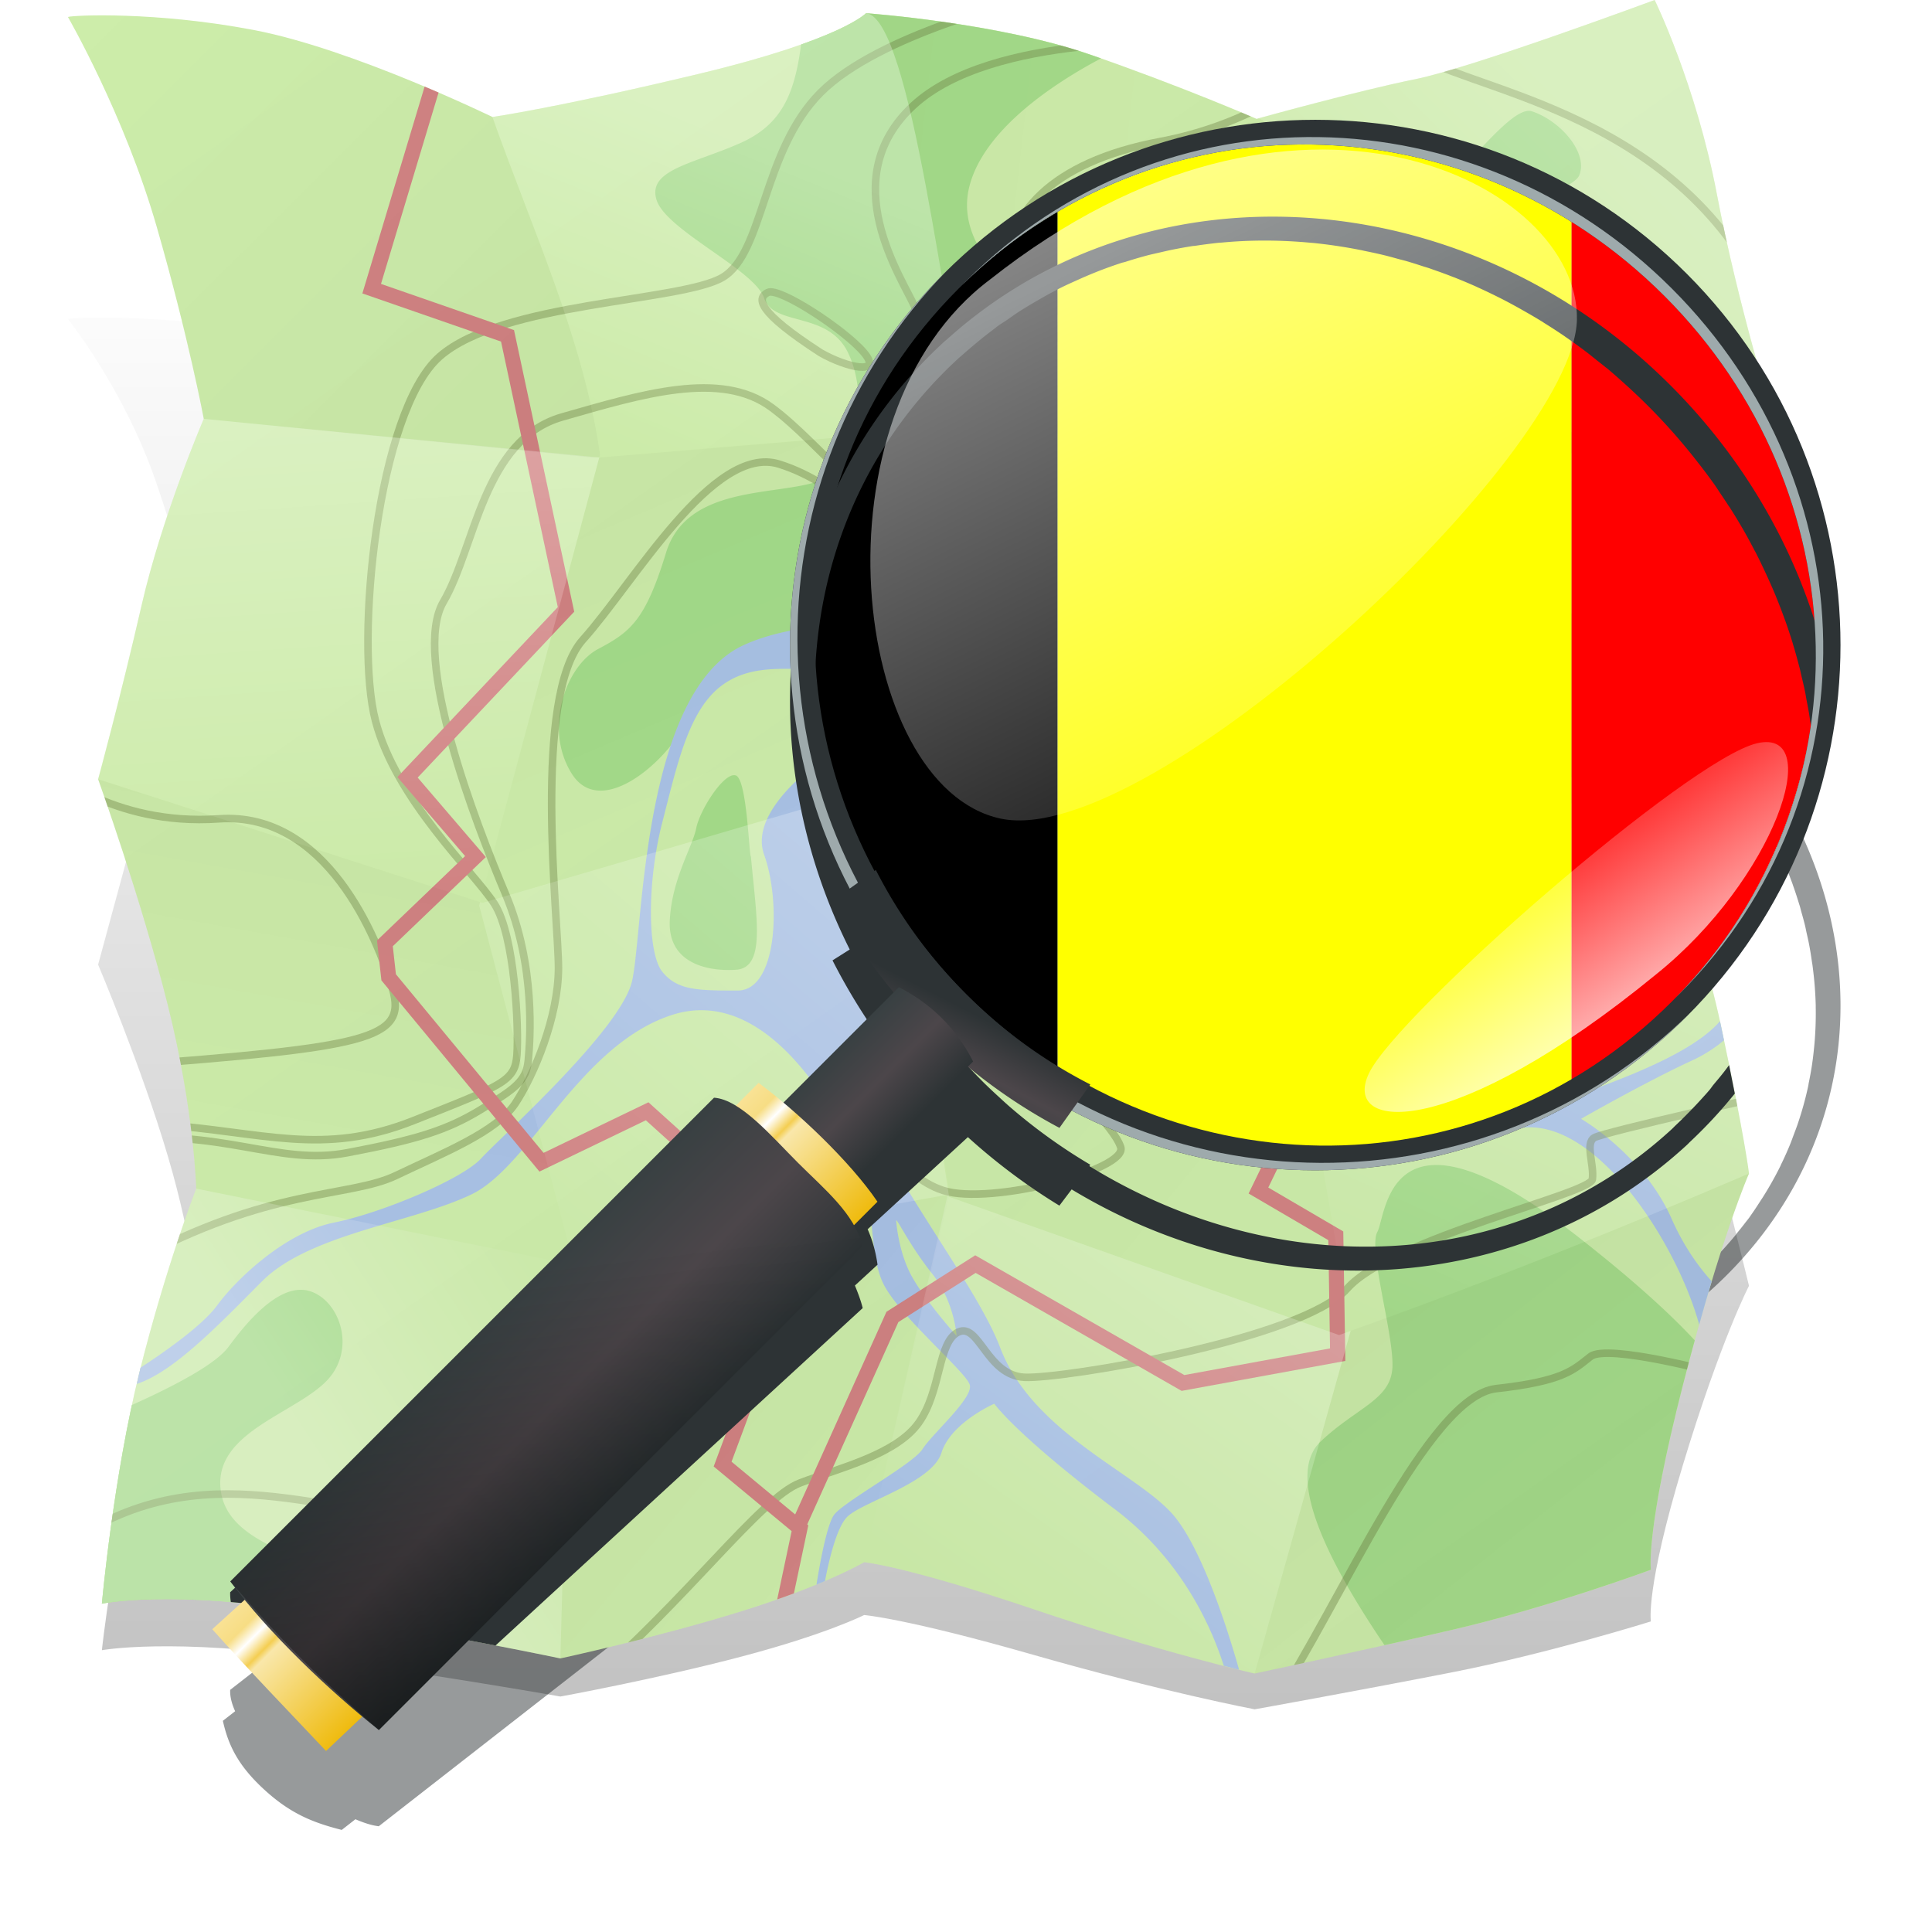 <svg xmlns="http://www.w3.org/2000/svg" xmlns:xlink="http://www.w3.org/1999/xlink" width="256" height="256" id="svg3038" version="1.1"><defs id="defs3040"><linearGradient id="linearGradient8729"><stop style="stop-color:#000;stop-opacity:1" offset="0" id="stop8731"/><stop style="stop-color:#000;stop-opacity:0" offset="1" id="stop8733"/></linearGradient><linearGradient id="linearGradient6846"><stop id="stop6848" offset="0" style="stop-color:#fff;stop-opacity:1"/><stop style="stop-color:#fff;stop-opacity:.931" offset=".5" id="stop6852"/><stop id="stop6850" offset="1" style="stop-color:#fff;stop-opacity:0"/></linearGradient><linearGradient id="linearGradient6589"><stop style="stop-color:#fff;stop-opacity:1" offset="0" id="stop6591"/><stop style="stop-color:#fff;stop-opacity:0" offset="1" id="stop6593"/></linearGradient><linearGradient id="linearGradient5862"><stop style="stop-color:#f9e295;stop-opacity:1" offset="0" id="stop5864"/><stop id="stop5876" offset=".125" style="stop-color:#f7dd84;stop-opacity:1"/><stop id="stop5874" offset=".206" style="stop-color:#fff;stop-opacity:1"/><stop id="stop5870" offset=".301" style="stop-color:#f4ce51;stop-opacity:1"/><stop style="stop-color:#f9e7aa;stop-opacity:1" offset=".341" id="stop5872"/><stop style="stop-color:#efbb0e;stop-opacity:1" offset="1" id="stop5866"/></linearGradient><linearGradient id="linearGradient5762"><stop style="stop-color:#2d3335;stop-opacity:1" offset="0" id="stop5764"/><stop id="stop5770" offset=".5" style="stop-color:#4c464a;stop-opacity:1"/><stop style="stop-color:#384042;stop-opacity:1" offset="1" id="stop5766"/></linearGradient><linearGradient id="linearGradient5745"><stop style="stop-color:#d0e9f2;stop-opacity:0" offset="0" id="stop5747"/><stop id="stop5753" offset=".839" style="stop-color:#d0e9f2;stop-opacity:0"/><stop style="stop-color:#d0e9f2;stop-opacity:.282" offset=".943" id="stop5755"/><stop style="stop-color:#d0e9f2;stop-opacity:1" offset="1" id="stop5749"/></linearGradient><linearGradient id="linearGradient4680"><stop style="stop-color:#000;stop-opacity:1" offset="0" id="stop4682"/><stop style="stop-color:#000;stop-opacity:0" offset="1" id="stop4684"/></linearGradient><linearGradient xlink:href="#linearGradient4680-7" id="linearGradient4686-3" x1="94.25" y1="-94.672" x2="9" y2="-179.969" gradientUnits="userSpaceOnUse"/><linearGradient id="linearGradient4680-7"><stop style="stop-color:#000;stop-opacity:1" offset="0" id="stop4682-2"/><stop style="stop-color:#000;stop-opacity:0" offset="1" id="stop4684-7"/></linearGradient><linearGradient xlink:href="#linearGradient4680-7" id="linearGradient4742-3" x1="50.75" y1="-114.438" x2="35.75" y2="-30.438" gradientUnits="userSpaceOnUse"/><linearGradient id="linearGradient4846"><stop style="stop-color:#000;stop-opacity:1" offset="0" id="stop4848"/><stop style="stop-color:#000;stop-opacity:0" offset="1" id="stop4850"/></linearGradient><linearGradient xlink:href="#linearGradient4680-7" id="linearGradient4734-3" x1="77.625" y1="-163.125" x2="115.25" y2="-74.625" gradientUnits="userSpaceOnUse"/><linearGradient id="linearGradient4853"><stop style="stop-color:#000;stop-opacity:1" offset="0" id="stop4855"/><stop style="stop-color:#000;stop-opacity:0" offset="1" id="stop4857"/></linearGradient><linearGradient xlink:href="#linearGradient4680-7" id="linearGradient4726-9" x1="56.5" y1="-50.438" x2="125.719" y2="7.063" gradientUnits="userSpaceOnUse"/><linearGradient id="linearGradient4860"><stop style="stop-color:#000;stop-opacity:1" offset="0" id="stop4862"/><stop style="stop-color:#000;stop-opacity:0" offset="1" id="stop4864"/></linearGradient><linearGradient xlink:href="#linearGradient4680-7" id="linearGradient4710-2" x1="35" y1="-163.297" x2="180.75" y2="-146.797" gradientUnits="userSpaceOnUse"/><linearGradient id="linearGradient4867"><stop style="stop-color:#000;stop-opacity:1" offset="0" id="stop4869"/><stop style="stop-color:#000;stop-opacity:0" offset="1" id="stop4871"/></linearGradient><linearGradient xlink:href="#linearGradient4680-7" id="linearGradient4718-4" x1="57" y1="-141.109" x2="179" y2="-41.609" gradientUnits="userSpaceOnUse"/><linearGradient id="linearGradient4874"><stop style="stop-color:#000;stop-opacity:1" offset="0" id="stop4876"/><stop style="stop-color:#000;stop-opacity:0" offset="1" id="stop4878"/></linearGradient><linearGradient xlink:href="#linearGradient4680-7" id="linearGradient4694-4" x1="156" y1="-26.5" x2="208.25" y2="39.75" gradientUnits="userSpaceOnUse"/><linearGradient id="linearGradient4881"><stop style="stop-color:#000;stop-opacity:1" offset="0" id="stop4883"/><stop style="stop-color:#000;stop-opacity:0" offset="1" id="stop4885"/></linearGradient><linearGradient xlink:href="#linearGradient4680-7" id="linearGradient4702-4" x1="142.75" y1="-169.297" x2="235" y2="-77.297" gradientUnits="userSpaceOnUse"/><linearGradient id="linearGradient4888"><stop style="stop-color:#000;stop-opacity:1" offset="0" id="stop4890"/><stop style="stop-color:#000;stop-opacity:0" offset="1" id="stop4892"/></linearGradient><linearGradient xlink:href="#linearGradient4744-9" id="linearGradient4806-9" x1="214.25" y1="-161.359" x2="166.5" y2="-113.719" gradientUnits="userSpaceOnUse"/><linearGradient id="linearGradient4744-9"><stop style="stop-color:#fff;stop-opacity:1" offset="0" id="stop4746-3"/><stop style="stop-color:#fff;stop-opacity:0" offset="1" id="stop4748-8"/></linearGradient><linearGradient xlink:href="#linearGradient4744-9" id="linearGradient4790-3" x1="53.25" y1="-126.5" x2="57.656" y2="-62.469" gradientUnits="userSpaceOnUse"/><linearGradient xlink:href="#linearGradient4744-9" id="linearGradient4758-2" x1="39.5" y1="6.625" x2="75.719" y2="-17.125" gradientUnits="userSpaceOnUse"/><linearGradient xlink:href="#linearGradient4744-9" id="linearGradient4750-9" x1="102" y1="-162.344" x2="85.313" y2="-121.438" gradientUnits="userSpaceOnUse"/><linearGradient xlink:href="#linearGradient4744-9" id="linearGradient4782-5" x1="117.75" y1="-78.094" x2="63.5" y2="-14.75" gradientUnits="userSpaceOnUse"/><linearGradient xlink:href="#linearGradient4744-9" id="linearGradient4798-4" x1="180.687" y1="-125.125" x2="133.937" y2="-60.75" gradientUnits="userSpaceOnUse"/><linearGradient xlink:href="#linearGradient4744-9" id="linearGradient4766-3" x1="170.75" y1="-23.5" x2="130.219" y2="33.375" gradientUnits="userSpaceOnUse"/><linearGradient xlink:href="#linearGradient4744-9" id="linearGradient4774-9" x1="213.5" y1="-76" x2="181.75" y2="-5.656" gradientUnits="userSpaceOnUse"/><linearGradient y2="-5.656" x2="181.75" y1="-76" x1="213.5" gradientUnits="userSpaceOnUse" id="linearGradient4965" xlink:href="#linearGradient4744-9"/><linearGradient xlink:href="#linearGradient4680" id="linearGradient5168" x1="210.172" y1="72.064" x2="9" y2="-213.253" gradientUnits="userSpaceOnUse" gradientTransform="translate(0 -10)"/><linearGradient xlink:href="#linearGradient5762" id="linearGradient5768" x1="123" y1="150.375" x2="133" y2="150.375" gradientUnits="userSpaceOnUse" gradientTransform="matrix(-1 0 0 1 46 0)"/><linearGradient xlink:href="#linearGradient5762" id="linearGradient5778" x1="128" y1="134.359" x2="130.875" y2="143.359" gradientUnits="userSpaceOnUse" gradientTransform="translate(-210)"/><linearGradient xlink:href="#linearGradient5762-9" id="linearGradient5768-1" x1="123" y1="150.375" x2="133" y2="150.375" gradientUnits="userSpaceOnUse" gradientTransform="matrix(-1 0 0 1 256 0)"/><linearGradient id="linearGradient5762-9"><stop style="stop-color:#2d3335;stop-opacity:1" offset="0" id="stop5764-6"/><stop id="stop5770-3" offset=".5" style="stop-color:#4c464a;stop-opacity:1"/><stop style="stop-color:#384042;stop-opacity:1" offset="1" id="stop5766-6"/></linearGradient><linearGradient y2="150.375" x2="133" y1="150.375" x1="123" gradientTransform="matrix(-2 0 0 1.77 174 -86.65)" gradientUnits="userSpaceOnUse" id="linearGradient5798" xlink:href="#linearGradient5762-9"/><linearGradient y2="150.375" x2="133" y1="150.375" x1="123" gradientTransform="matrix(-2 0 0 1.77 384 -86.65)" gradientUnits="userSpaceOnUse" id="linearGradient5798-4" xlink:href="#linearGradient5762-9-6"/><linearGradient id="linearGradient5762-9-6"><stop style="stop-color:#2d3335;stop-opacity:1" offset="0" id="stop5764-6-6"/><stop id="stop5770-3-7" offset=".5" style="stop-color:#4c464a;stop-opacity:1"/><stop style="stop-color:#384042;stop-opacity:1" offset="1" id="stop5766-6-2"/></linearGradient><linearGradient xlink:href="#linearGradient5862" id="linearGradient5868" x1="120" y1="186.5" x2="136" y2="186.5" gradientUnits="userSpaceOnUse" gradientTransform="translate(-210)"/><linearGradient xlink:href="#linearGradient5862-1" id="linearGradient5868-4" x1="120" y1="186.5" x2="136" y2="186.5" gradientUnits="userSpaceOnUse"/><linearGradient id="linearGradient5862-1"><stop style="stop-color:#f9e295;stop-opacity:1" offset="0" id="stop5864-0"/><stop id="stop5876-0" offset=".125" style="stop-color:#f7dd84;stop-opacity:1"/><stop id="stop5874-6" offset=".206" style="stop-color:#fff;stop-opacity:1"/><stop id="stop5870-4" offset=".301" style="stop-color:#f4ce51;stop-opacity:1"/><stop style="stop-color:#f9e7aa;stop-opacity:1" offset=".341" id="stop5872-4"/><stop style="stop-color:#efbb0e;stop-opacity:1" offset="1" id="stop5866-3"/></linearGradient><linearGradient y2="186.5" x2="136" y1="186.5" x1="120" gradientUnits="userSpaceOnUse" id="linearGradient5899" xlink:href="#linearGradient5862-1" gradientTransform="translate(-210 67)"/><linearGradient y2="186.5" x2="136" y1="186.5" x1="120" gradientUnits="userSpaceOnUse" id="linearGradient5899-3" xlink:href="#linearGradient5862-1-4" gradientTransform="translate(0 69)"/><linearGradient id="linearGradient5862-1-4"><stop style="stop-color:#f9e295;stop-opacity:1" offset="0" id="stop5864-0-7"/><stop id="stop5876-0-2" offset=".125" style="stop-color:#f7dd84;stop-opacity:1"/><stop id="stop5874-6-1" offset=".206" style="stop-color:#fff;stop-opacity:1"/><stop id="stop5870-4-7" offset=".301" style="stop-color:#f4ce51;stop-opacity:1"/><stop style="stop-color:#f9e7aa;stop-opacity:1" offset=".341" id="stop5872-4-9"/><stop style="stop-color:#efbb0e;stop-opacity:1" offset="1" id="stop5866-3-5"/></linearGradient><linearGradient y2="186.5" x2="136" y1="186.5" x1="120" gradientUnits="userSpaceOnUse" id="linearGradient5899-9" xlink:href="#linearGradient5862-1-5" gradientTransform="translate(0 69)"/><linearGradient id="linearGradient5862-1-5"><stop style="stop-color:#f9e295;stop-opacity:1" offset="0" id="stop5864-0-5"/><stop id="stop5876-0-21" offset=".125" style="stop-color:#f7dd84;stop-opacity:1"/><stop id="stop5874-6-5" offset=".206" style="stop-color:#fff;stop-opacity:1"/><stop id="stop5870-4-9" offset=".301" style="stop-color:#f4ce51;stop-opacity:1"/><stop style="stop-color:#f9e7aa;stop-opacity:1" offset=".341" id="stop5872-4-91"/><stop style="stop-color:#efbb0e;stop-opacity:1" offset="1" id="stop5866-3-6"/></linearGradient><linearGradient y2="186.5" x2="136" y1="186.5" x1="120" gradientUnits="userSpaceOnUse" id="linearGradient5899-0" xlink:href="#linearGradient5862-1-53" gradientTransform="translate(0 67)"/><linearGradient id="linearGradient5862-1-53"><stop style="stop-color:#f9e295;stop-opacity:1" offset="0" id="stop5864-0-2"/><stop id="stop5876-0-1" offset=".125" style="stop-color:#f7dd84;stop-opacity:1"/><stop id="stop5874-6-9" offset=".206" style="stop-color:#fff;stop-opacity:1"/><stop id="stop5870-4-76" offset=".301" style="stop-color:#f4ce51;stop-opacity:1"/><stop style="stop-color:#f9e7aa;stop-opacity:1" offset=".341" id="stop5872-4-8"/><stop style="stop-color:#efbb0e;stop-opacity:1" offset="1" id="stop5866-3-2"/></linearGradient><linearGradient id="linearGradient5745-3"><stop style="stop-color:#d0e9f2;stop-opacity:0" offset="0" id="stop5747-3"/><stop id="stop5753-6" offset=".839" style="stop-color:#d0e9f2;stop-opacity:0"/><stop style="stop-color:#d0e9f2;stop-opacity:.282" offset=".943" id="stop5755-9"/><stop style="stop-color:#d0e9f2;stop-opacity:1" offset="1" id="stop5749-0"/></linearGradient><linearGradient id="linearGradient5762-8"><stop style="stop-color:#2d3335;stop-opacity:1" offset="0" id="stop5764-5"/><stop id="stop5770-1" offset=".5" style="stop-color:#4c464a;stop-opacity:1"/><stop style="stop-color:#384042;stop-opacity:1" offset="1" id="stop5766-2"/></linearGradient><linearGradient id="linearGradient6096"><stop style="stop-color:#2d3335;stop-opacity:1" offset="0" id="stop6098"/><stop id="stop6100" offset=".5" style="stop-color:#4c464a;stop-opacity:1"/><stop style="stop-color:#384042;stop-opacity:1" offset="1" id="stop6102"/></linearGradient><linearGradient id="linearGradient5862-3"><stop style="stop-color:#f9e295;stop-opacity:1" offset="0" id="stop5864-8"/><stop id="stop5876-09" offset=".125" style="stop-color:#f7dd84;stop-opacity:1"/><stop id="stop5874-2" offset=".206" style="stop-color:#fff;stop-opacity:1"/><stop id="stop5870-3" offset=".301" style="stop-color:#f4ce51;stop-opacity:1"/><stop style="stop-color:#f9e7aa;stop-opacity:1" offset=".341" id="stop5872-1"/><stop style="stop-color:#efbb0e;stop-opacity:1" offset="1" id="stop5866-8"/></linearGradient><linearGradient id="linearGradient5762-9-4"><stop style="stop-color:#2d3335;stop-opacity:1" offset="0" id="stop5764-6-1"/><stop id="stop5770-3-6" offset=".5" style="stop-color:#4c464a;stop-opacity:1"/><stop style="stop-color:#384042;stop-opacity:1" offset="1" id="stop5766-6-3"/></linearGradient><linearGradient id="linearGradient5862-1-55"><stop style="stop-color:#f9e295;stop-opacity:1" offset="0" id="stop5864-0-0"/><stop id="stop5876-0-12" offset=".125" style="stop-color:#f7dd84;stop-opacity:1"/><stop id="stop5874-6-6" offset=".206" style="stop-color:#fff;stop-opacity:1"/><stop id="stop5870-4-4" offset=".301" style="stop-color:#f4ce51;stop-opacity:1"/><stop style="stop-color:#f9e7aa;stop-opacity:1" offset=".341" id="stop5872-4-85"/><stop style="stop-color:#efbb0e;stop-opacity:1" offset="1" id="stop5866-3-62"/></linearGradient><linearGradient xlink:href="#linearGradient5862-1-55" id="linearGradient6241" gradientUnits="userSpaceOnUse" gradientTransform="rotate(45 104.976 51.259) scale(1.392)" x1="120" y1="186.5" x2="136" y2="186.5"/><linearGradient xlink:href="#linearGradient5762-9-4" id="linearGradient6244" gradientUnits="userSpaceOnUse" gradientTransform="rotate(-135 332.786 -39.719) scale(2.784 -2.464)" x1="123" y1="150.375" x2="133" y2="150.375"/><linearGradient xlink:href="#linearGradient5862-3" id="linearGradient6247" gradientUnits="userSpaceOnUse" gradientTransform="rotate(45 217.553 97.89) scale(1.392)" x1="120" y1="186.5" x2="136" y2="186.5"/><linearGradient xlink:href="#linearGradient5762-8" id="linearGradient6250" gradientUnits="userSpaceOnUse" gradientTransform="scale(-1.392 1.392) rotate(-45 -28.291 379.344)" x1="123" y1="150.375" x2="133" y2="150.375"/><linearGradient xlink:href="#linearGradient5762-8" id="linearGradient6253" gradientUnits="userSpaceOnUse" gradientTransform="rotate(45 217.553 97.89) scale(1.392)" x1="128" y1="134.359" x2="130.875" y2="143.359"/><linearGradient xlink:href="#linearGradient5762-9-4-6" id="linearGradient6244-4" gradientUnits="userSpaceOnUse" gradientTransform="rotate(-135 334.857 -34.719) scale(2.784 -2.464)" x1="123" y1="150.375" x2="133" y2="150.375"/><linearGradient id="linearGradient5762-9-4-6"><stop style="stop-color:#2d3335;stop-opacity:1" offset="0" id="stop5764-6-1-0"/><stop id="stop5770-3-6-7" offset=".5" style="stop-color:#4c464a;stop-opacity:1"/><stop style="stop-color:#384042;stop-opacity:1" offset="1" id="stop5766-6-3-4"/></linearGradient><linearGradient y2="150.375" x2="133" y1="167.727" x1="108.003" gradientTransform="rotate(-135 332.786 -39.719) scale(2.784 -2.464)" gradientUnits="userSpaceOnUse" id="linearGradient6279" xlink:href="#linearGradient4680"/><linearGradient id="linearGradient4744-9-9"><stop style="stop-color:#fff;stop-opacity:1" offset="0" id="stop4746-3-8"/><stop style="stop-color:#fff;stop-opacity:0" offset="1" id="stop4748-8-3"/></linearGradient><linearGradient id="linearGradient5745-3-3"><stop style="stop-color:#d0e9f2;stop-opacity:0" offset="0" id="stop5747-3-0"/><stop id="stop5753-6-1" offset=".839" style="stop-color:#d0e9f2;stop-opacity:0"/><stop style="stop-color:#d0e9f2;stop-opacity:.282" offset=".943" id="stop5755-9-4"/><stop style="stop-color:#d0e9f2;stop-opacity:1" offset="1" id="stop5749-0-8"/></linearGradient><linearGradient xlink:href="#linearGradient6589" id="linearGradient6595" x1="126.643" y1="29.815" x2="179.961" y2="137.196" gradientUnits="userSpaceOnUse" gradientTransform="translate(0 -10)"/><linearGradient xlink:href="#linearGradient6589-6" id="linearGradient6595-6" x1="126.643" y1="29.815" x2="179.961" y2="137.196" gradientUnits="userSpaceOnUse"/><linearGradient id="linearGradient6589-6"><stop style="stop-color:#fff;stop-opacity:1" offset="0" id="stop6591-6"/><stop style="stop-color:#fff;stop-opacity:0" offset="1" id="stop6593-1"/></linearGradient><linearGradient gradientTransform="matrix(-.503 .198 .197 -.433 276.156 123.417)" y2="137.196" x2="179.961" y1="29.815" x1="126.643" gradientUnits="userSpaceOnUse" id="linearGradient6614" xlink:href="#linearGradient6589-6"/><linearGradient xlink:href="#linearGradient6589-2" id="linearGradient6595-8" x1="126.643" y1="29.815" x2="179.961" y2="137.196" gradientUnits="userSpaceOnUse"/><linearGradient id="linearGradient6589-2"><stop style="stop-color:#fff;stop-opacity:1" offset="0" id="stop6591-9"/><stop style="stop-color:#fff;stop-opacity:0" offset="1" id="stop6593-6"/></linearGradient><linearGradient id="linearGradient4744-9-4"><stop style="stop-color:#fff;stop-opacity:1" offset="0" id="stop4746-3-3"/><stop style="stop-color:#fff;stop-opacity:0" offset="1" id="stop4748-8-7"/></linearGradient><linearGradient id="linearGradient4744-9-49"><stop style="stop-color:#fff;stop-opacity:1" offset="0" id="stop4746-3-1"/><stop style="stop-color:#fff;stop-opacity:0" offset="1" id="stop4748-8-2"/></linearGradient><linearGradient id="linearGradient6589-6-9"><stop style="stop-color:#fff;stop-opacity:1" offset="0" id="stop6591-6-7"/><stop style="stop-color:#fff;stop-opacity:0" offset="1" id="stop6593-1-2"/></linearGradient><linearGradient id="linearGradient6846-8"><stop id="stop6848-8" offset="0" style="stop-color:#fff;stop-opacity:1"/><stop style="stop-color:#fff;stop-opacity:.931" offset=".5" id="stop6852-9"/><stop id="stop6850-8" offset="1" style="stop-color:#fff;stop-opacity:0"/></linearGradient><linearGradient id="linearGradient6878"><stop id="stop6880" offset="0" style="stop-color:#fff;stop-opacity:1"/><stop style="stop-color:#fff;stop-opacity:.931" offset=".5" id="stop6882"/><stop id="stop6884" offset="1" style="stop-color:#fff;stop-opacity:0"/></linearGradient><linearGradient id="linearGradient6888"><stop id="stop6890" offset="0" style="stop-color:#fff;stop-opacity:1"/><stop style="stop-color:#fff;stop-opacity:.931" offset=".5" id="stop6892"/><stop id="stop6894" offset="1" style="stop-color:#fff;stop-opacity:0"/></linearGradient><linearGradient id="linearGradient6898"><stop id="stop6900" offset="0" style="stop-color:#fff;stop-opacity:1"/><stop style="stop-color:#fff;stop-opacity:.931" offset=".5" id="stop6902"/><stop id="stop6904" offset="1" style="stop-color:#fff;stop-opacity:0"/></linearGradient><linearGradient id="linearGradient6908"><stop id="stop6910" offset="0" style="stop-color:#fff;stop-opacity:1"/><stop style="stop-color:#fff;stop-opacity:.931" offset=".5" id="stop6912"/><stop id="stop6914" offset="1" style="stop-color:#fff;stop-opacity:0"/></linearGradient><linearGradient id="linearGradient4744-9-9-1"><stop style="stop-color:#fff;stop-opacity:1" offset="0" id="stop4746-3-8-6"/><stop style="stop-color:#fff;stop-opacity:0" offset="1" id="stop4748-8-3-8"/></linearGradient><linearGradient id="linearGradient5862-1-55-2"><stop style="stop-color:#f9e295;stop-opacity:1" offset="0" id="stop5864-0-0-9"/><stop id="stop5876-0-12-6" offset=".125" style="stop-color:#f7dd84;stop-opacity:1"/><stop id="stop5874-6-6-4" offset=".206" style="stop-color:#fff;stop-opacity:1"/><stop id="stop5870-4-4-5" offset=".301" style="stop-color:#f4ce51;stop-opacity:1"/><stop style="stop-color:#f9e7aa;stop-opacity:1" offset=".341" id="stop5872-4-85-5"/><stop style="stop-color:#efbb0e;stop-opacity:1" offset="1" id="stop5866-3-62-4"/></linearGradient><linearGradient id="linearGradient4680-0"><stop style="stop-color:#000;stop-opacity:1" offset="0" id="stop4682-5"/><stop style="stop-color:#000;stop-opacity:0" offset="1" id="stop4684-76"/></linearGradient><linearGradient id="linearGradient5762-9-4-5"><stop style="stop-color:#2d3335;stop-opacity:1" offset="0" id="stop5764-6-1-3"/><stop id="stop5770-3-6-73" offset=".5" style="stop-color:#4c464a;stop-opacity:1"/><stop style="stop-color:#384042;stop-opacity:1" offset="1" id="stop5766-6-3-2"/></linearGradient><linearGradient id="linearGradient5862-3-3"><stop style="stop-color:#f9e295;stop-opacity:1" offset="0" id="stop5864-8-0"/><stop id="stop5876-09-8" offset=".125" style="stop-color:#f7dd84;stop-opacity:1"/><stop id="stop5874-2-6" offset=".206" style="stop-color:#fff;stop-opacity:1"/><stop id="stop5870-3-6" offset=".301" style="stop-color:#f4ce51;stop-opacity:1"/><stop style="stop-color:#f9e7aa;stop-opacity:1" offset=".341" id="stop5872-1-9"/><stop style="stop-color:#efbb0e;stop-opacity:1" offset="1" id="stop5866-8-7"/></linearGradient><linearGradient id="linearGradient5762-8-9"><stop style="stop-color:#2d3335;stop-opacity:1" offset="0" id="stop5764-5-3"/><stop id="stop5770-1-7" offset=".5" style="stop-color:#4c464a;stop-opacity:1"/><stop style="stop-color:#384042;stop-opacity:1" offset="1" id="stop5766-2-1"/></linearGradient><linearGradient id="linearGradient6987"><stop style="stop-color:#2d3335;stop-opacity:1" offset="0" id="stop6989"/><stop id="stop6991" offset=".5" style="stop-color:#4c464a;stop-opacity:1"/><stop style="stop-color:#384042;stop-opacity:1" offset="1" id="stop6993"/></linearGradient><linearGradient id="linearGradient5745-3-5"><stop style="stop-color:#d0e9f2;stop-opacity:0" offset="0" id="stop5747-3-7"/><stop id="stop5753-6-0" offset=".839" style="stop-color:#d0e9f2;stop-opacity:0"/><stop style="stop-color:#d0e9f2;stop-opacity:.282" offset=".943" id="stop5755-9-2"/><stop style="stop-color:#d0e9f2;stop-opacity:1" offset="1" id="stop5749-0-6"/></linearGradient><linearGradient xlink:href="#linearGradient4680-6" id="linearGradient5168-6" x1="210.172" y1="72.064" x2="9" y2="-213.253" gradientUnits="userSpaceOnUse"/><linearGradient id="linearGradient4680-6"><stop style="stop-color:#000;stop-opacity:1" offset="0" id="stop4682-3"/><stop style="stop-color:#000;stop-opacity:0" offset="1" id="stop4684-2"/></linearGradient><linearGradient xlink:href="#linearGradient4680-4" id="linearGradient5168-60" x1="210.172" y1="72.064" x2="9" y2="-213.253" gradientUnits="userSpaceOnUse"/><linearGradient id="linearGradient4680-4"><stop style="stop-color:#000;stop-opacity:1" offset="0" id="stop4682-36"/><stop style="stop-color:#000;stop-opacity:0" offset="1" id="stop4684-3"/></linearGradient><linearGradient xlink:href="#linearGradient4680-2" id="linearGradient5168-4" x1="210.172" y1="72.064" x2="9" y2="-213.253" gradientUnits="userSpaceOnUse"/><linearGradient id="linearGradient4680-2"><stop style="stop-color:#000;stop-opacity:1" offset="0" id="stop4682-9"/><stop style="stop-color:#000;stop-opacity:0" offset="1" id="stop4684-38"/></linearGradient><linearGradient xlink:href="#linearGradient4680-2" id="linearGradient7376" gradientUnits="userSpaceOnUse" gradientTransform="matrix(1 -.081 0 1 0 203.056)" x1="210.172" y1="72.064" x2="9" y2="-213.253"/><linearGradient id="linearGradient4680-7-3"><stop style="stop-color:#000;stop-opacity:1" offset="0" id="stop4682-2-2"/><stop style="stop-color:#000;stop-opacity:0" offset="1" id="stop4684-7-2"/></linearGradient><linearGradient id="linearGradient7725"><stop style="stop-color:#000;stop-opacity:1" offset="0" id="stop7727"/><stop style="stop-color:#000;stop-opacity:0" offset="1" id="stop7729"/></linearGradient><linearGradient id="linearGradient7732"><stop style="stop-color:#000;stop-opacity:1" offset="0" id="stop7734"/><stop style="stop-color:#000;stop-opacity:0" offset="1" id="stop7736"/></linearGradient><linearGradient id="linearGradient7739"><stop style="stop-color:#000;stop-opacity:1" offset="0" id="stop7741"/><stop style="stop-color:#000;stop-opacity:0" offset="1" id="stop7743"/></linearGradient><linearGradient id="linearGradient7746"><stop style="stop-color:#000;stop-opacity:1" offset="0" id="stop7748"/><stop style="stop-color:#000;stop-opacity:0" offset="1" id="stop7750"/></linearGradient><linearGradient id="linearGradient7753"><stop style="stop-color:#000;stop-opacity:1" offset="0" id="stop7755"/><stop style="stop-color:#000;stop-opacity:0" offset="1" id="stop7757"/></linearGradient><linearGradient id="linearGradient7760"><stop style="stop-color:#000;stop-opacity:1" offset="0" id="stop7762"/><stop style="stop-color:#000;stop-opacity:0" offset="1" id="stop7764"/></linearGradient><linearGradient id="linearGradient7767"><stop style="stop-color:#000;stop-opacity:1" offset="0" id="stop7769"/><stop style="stop-color:#000;stop-opacity:0" offset="1" id="stop7771"/></linearGradient><linearGradient id="linearGradient4680-22"><stop style="stop-color:#000;stop-opacity:1" offset="0" id="stop4682-27"/><stop style="stop-color:#000;stop-opacity:0" offset="1" id="stop4684-36"/></linearGradient><linearGradient gradientTransform="translate(0 192)" xlink:href="#linearGradient4680-22-2" id="linearGradient5168-2-9" x1="210.172" y1="72.064" x2="9" y2="-213.253" gradientUnits="userSpaceOnUse"/><linearGradient id="linearGradient4680-22-2"><stop style="stop-color:#000;stop-opacity:1" offset="0" id="stop4682-27-3"/><stop style="stop-color:#000;stop-opacity:0" offset="1" id="stop4684-36-5"/></linearGradient><linearGradient xlink:href="#linearGradient4744-9-7-8" id="linearGradient4806-9-8-4" x1="214.25" y1="-161.359" x2="166.5" y2="-113.719" gradientUnits="userSpaceOnUse"/><linearGradient id="linearGradient4744-9-7-8"><stop style="stop-color:#fff;stop-opacity:1" offset="0" id="stop4746-3-0-1"/><stop style="stop-color:#fff;stop-opacity:0" offset="1" id="stop4748-8-4-0"/></linearGradient><linearGradient xlink:href="#linearGradient4744-9-7-8" id="linearGradient4790-3-9-7" x1="53.25" y1="-126.5" x2="57.656" y2="-62.469" gradientUnits="userSpaceOnUse"/><linearGradient xlink:href="#linearGradient4744-9-7-8" id="linearGradient4758-2-6-2" x1="39.5" y1="6.625" x2="75.719" y2="-17.125" gradientUnits="userSpaceOnUse"/><linearGradient xlink:href="#linearGradient4744-9-7-8" id="linearGradient4750-9-9-4" x1="102" y1="-162.344" x2="85.313" y2="-121.438" gradientUnits="userSpaceOnUse"/><linearGradient xlink:href="#linearGradient4744-9-7-8" id="linearGradient4782-5-5-9" x1="117.75" y1="-78.094" x2="63.5" y2="-14.75" gradientUnits="userSpaceOnUse"/><linearGradient xlink:href="#linearGradient4744-9-7-8" id="linearGradient4798-4-1-9" x1="180.687" y1="-125.125" x2="133.937" y2="-60.75" gradientUnits="userSpaceOnUse"/><linearGradient xlink:href="#linearGradient4744-9-7-8" id="linearGradient4766-3-6-2" x1="170.75" y1="-23.5" x2="130.219" y2="33.375" gradientUnits="userSpaceOnUse"/><linearGradient y2="-5.656" x2="181.75" y1="-76" x1="213.5" gradientUnits="userSpaceOnUse" id="linearGradient4965-0-3" xlink:href="#linearGradient4744-9-7-8"/><linearGradient xlink:href="#linearGradient4680-7-3-6" id="linearGradient4686-3-4-6" x1="94.25" y1="-94.672" x2="9" y2="-179.969" gradientUnits="userSpaceOnUse"/><linearGradient id="linearGradient4680-7-3-6"><stop style="stop-color:#000;stop-opacity:1" offset="0" id="stop4682-2-2-7"/><stop style="stop-color:#000;stop-opacity:0" offset="1" id="stop4684-7-2-7"/></linearGradient><linearGradient xlink:href="#linearGradient4680-7-3-6" id="linearGradient4742-3-4-4" x1="50.75" y1="-114.438" x2="35.75" y2="-30.438" gradientUnits="userSpaceOnUse"/><linearGradient id="linearGradient8255"><stop style="stop-color:#000;stop-opacity:1" offset="0" id="stop8257"/><stop style="stop-color:#000;stop-opacity:0" offset="1" id="stop8259"/></linearGradient><linearGradient xlink:href="#linearGradient4680-7-3-6" id="linearGradient4734-3-7-6" x1="77.625" y1="-163.125" x2="115.25" y2="-74.625" gradientUnits="userSpaceOnUse"/><linearGradient id="linearGradient8262"><stop style="stop-color:#000;stop-opacity:1" offset="0" id="stop8264"/><stop style="stop-color:#000;stop-opacity:0" offset="1" id="stop8266"/></linearGradient><linearGradient xlink:href="#linearGradient4680-7-3-6" id="linearGradient4726-9-4-9" x1="56.5" y1="-50.438" x2="125.719" y2="7.063" gradientUnits="userSpaceOnUse"/><linearGradient id="linearGradient8269"><stop style="stop-color:#000;stop-opacity:1" offset="0" id="stop8271"/><stop style="stop-color:#000;stop-opacity:0" offset="1" id="stop8273"/></linearGradient><linearGradient xlink:href="#linearGradient4680-7-3-6" id="linearGradient4710-2-1-6" x1="35" y1="-163.297" x2="180.75" y2="-146.797" gradientUnits="userSpaceOnUse"/><linearGradient id="linearGradient8276"><stop style="stop-color:#000;stop-opacity:1" offset="0" id="stop8278"/><stop style="stop-color:#000;stop-opacity:0" offset="1" id="stop8280"/></linearGradient><linearGradient xlink:href="#linearGradient4680-7-3-6" id="linearGradient4718-4-6-0" x1="57" y1="-141.109" x2="179" y2="-41.609" gradientUnits="userSpaceOnUse"/><linearGradient id="linearGradient8283"><stop style="stop-color:#000;stop-opacity:1" offset="0" id="stop8285"/><stop style="stop-color:#000;stop-opacity:0" offset="1" id="stop8287"/></linearGradient><linearGradient xlink:href="#linearGradient4680-7-3-6" id="linearGradient4694-4-1-9" x1="156" y1="-26.5" x2="208.25" y2="39.75" gradientUnits="userSpaceOnUse"/><linearGradient id="linearGradient8290"><stop style="stop-color:#000;stop-opacity:1" offset="0" id="stop8292"/><stop style="stop-color:#000;stop-opacity:0" offset="1" id="stop8294"/></linearGradient><linearGradient xlink:href="#linearGradient4680-7-3-6" id="linearGradient4702-4-6-9" x1="142.75" y1="-169.297" x2="235" y2="-77.297" gradientUnits="userSpaceOnUse"/><linearGradient id="linearGradient8297"><stop style="stop-color:#000;stop-opacity:1" offset="0" id="stop8299"/><stop style="stop-color:#000;stop-opacity:0" offset="1" id="stop8301"/></linearGradient><linearGradient id="linearGradient5745-3-1"><stop style="stop-color:#d0e9f2;stop-opacity:0" offset="0" id="stop5747-3-73"/><stop id="stop5753-6-08" offset=".839" style="stop-color:#d0e9f2;stop-opacity:0"/><stop style="stop-color:#d0e9f2;stop-opacity:.282" offset=".943" id="stop5755-9-5"/><stop style="stop-color:#d0e9f2;stop-opacity:1" offset="1" id="stop5749-0-4"/></linearGradient><linearGradient xlink:href="#linearGradient4680-62" id="linearGradient5168-8" x1="210.172" y1="72.064" x2="9" y2="-213.253" gradientUnits="userSpaceOnUse"/><linearGradient id="linearGradient4680-62"><stop style="stop-color:#000;stop-opacity:1" offset="0" id="stop4682-7"/><stop style="stop-color:#000;stop-opacity:0" offset="1" id="stop4684-0"/></linearGradient><linearGradient xlink:href="#linearGradient8729" id="linearGradient8735" x1="122" y1="245.448" x2="122" y2="4.302" gradientUnits="userSpaceOnUse"/><linearGradient xlink:href="#linearGradient4680-2" id="linearGradient8742" gradientUnits="userSpaceOnUse" gradientTransform="translate(0 182)" x1="210.172" y1="72.064" x2="9" y2="-213.253"/><linearGradient xlink:href="#linearGradient4680-2" id="linearGradient8754" gradientUnits="userSpaceOnUse" gradientTransform="matrix(1 -.081 0 1 0 203.056)" x1="210.172" y1="72.064" x2="9" y2="-213.253"/><linearGradient id="linearGradient5745-3-7"><stop style="stop-color:#d0e9f2;stop-opacity:0" offset="0" id="stop5747-3-4"/><stop id="stop5753-6-09" offset=".839" style="stop-color:#d0e9f2;stop-opacity:0"/><stop style="stop-color:#d0e9f2;stop-opacity:.282" offset=".943" id="stop5755-9-48"/><stop style="stop-color:#d0e9f2;stop-opacity:1" offset="1" id="stop5749-0-82"/></linearGradient><radialGradient xlink:href="#linearGradient5745" id="radialGradient5751" cx="128" cy="86" fx="128" fy="86" r="47" gradientUnits="userSpaceOnUse" gradientTransform="matrix(1.021 0 0 -1.021 -212.723 173.83)"/><radialGradient xlink:href="#linearGradient5745-3" id="radialGradient6256" gradientUnits="userSpaceOnUse" gradientTransform="scale(1.422 -1.422) rotate(-45 -51.091 19.464)" cx="128" cy="86" fx="128" fy="86" r="47"/><radialGradient xlink:href="#linearGradient6846" id="radialGradient6427" cx="159.613" cy="72.588" fx="159.613" fy="72.588" r="38.417" gradientTransform="matrix(1.212 0 0 .839 -46.348 24.528)" gradientUnits="userSpaceOnUse"/><radialGradient xlink:href="#linearGradient4744-9-9" id="radialGradient6427-8" cx="159.613" cy="72.588" fx="159.613" fy="72.588" r="38.417" gradientTransform="matrix(1 0 0 .692 -1.414 17.754)" gradientUnits="userSpaceOnUse"/><radialGradient xlink:href="#linearGradient4744-9-9" id="radialGradient6445" cx="159.613" cy="72.588" fx="159.613" fy="72.588" r="38.417" gradientTransform="matrix(1 0 0 .692 -1.414 17.754)" gradientUnits="userSpaceOnUse"/><radialGradient xlink:href="#linearGradient4744-9-9" id="radialGradient6453" cx="159.613" cy="72.588" fx="159.613" fy="72.588" r="38.417" gradientTransform="matrix(1 0 0 .692 -1.414 17.754)" gradientUnits="userSpaceOnUse"/><radialGradient xlink:href="#linearGradient4744-9-9" id="radialGradient6461" cx="159.613" cy="72.588" fx="159.613" fy="72.588" r="38.417" gradientTransform="matrix(1 0 0 .692 -1.414 17.754)" gradientUnits="userSpaceOnUse"/><radialGradient xlink:href="#linearGradient4744-9-9" id="radialGradient6469" cx="159.613" cy="72.588" fx="159.613" fy="72.588" r="38.417" gradientTransform="matrix(1 0 0 .692 -1.414 17.754)" gradientUnits="userSpaceOnUse"/><radialGradient r="38.417" fy="72.588" fx="159.613" cy="72.588" cx="159.613" gradientTransform="matrix(1.212 0 0 .839 -45.92 25.814)" gradientUnits="userSpaceOnUse" id="radialGradient6482" xlink:href="#linearGradient4744-9-9"/><radialGradient xlink:href="#linearGradient5745-3-3" id="radialGradient6256-6" gradientUnits="userSpaceOnUse" gradientTransform="scale(1.422 -1.422) rotate(-45 -59.582 15.946)" cx="128" cy="86" fx="128" fy="86" r="47"/><radialGradient xlink:href="#linearGradient4744-9-4" id="radialGradient6427-9" cx="159.613" cy="72.588" fx="159.613" fy="72.588" r="38.417" gradientTransform="matrix(1.212 0 0 .839 -47.895 34.408)" gradientUnits="userSpaceOnUse"/><radialGradient xlink:href="#linearGradient4744-9-4" id="radialGradient6689" cx="159.613" cy="72.588" fx="159.613" fy="72.588" r="38.417" gradientTransform="matrix(1.212 0 0 .839 -47.895 34.408)" gradientUnits="userSpaceOnUse"/><radialGradient xlink:href="#linearGradient4744-9-4" id="radialGradient6697" cx="159.613" cy="72.588" fx="159.613" fy="72.588" r="38.417" gradientTransform="matrix(1.212 0 0 .839 -47.895 34.408)" gradientUnits="userSpaceOnUse"/><radialGradient xlink:href="#linearGradient4744-9-4" id="radialGradient6705" cx="159.613" cy="72.588" fx="159.613" fy="72.588" r="38.417" gradientTransform="matrix(1.212 0 0 .839 -47.895 34.408)" gradientUnits="userSpaceOnUse"/><radialGradient xlink:href="#linearGradient4744-9-4" id="radialGradient6713" cx="159.613" cy="72.588" fx="159.613" fy="72.588" r="38.417" gradientTransform="matrix(1.212 0 0 .839 -47.895 34.408)" gradientUnits="userSpaceOnUse"/><radialGradient r="38.417" fy="72.588" fx="159.613" cy="72.588" cx="159.613" gradientTransform="matrix(1.212 0 0 .839 -47.895 34.408)" gradientUnits="userSpaceOnUse" id="radialGradient6726" xlink:href="#linearGradient4744-9-4"/><radialGradient xlink:href="#linearGradient4744-9-49" id="radialGradient6427-0" cx="159.613" cy="72.588" fx="159.613" fy="72.588" r="38.417" gradientTransform="matrix(1.212 0 0 .839 -47.895 34.408)" gradientUnits="userSpaceOnUse"/><radialGradient xlink:href="#linearGradient4744-9-49" id="radialGradient6689-2" cx="159.613" cy="72.588" fx="159.613" fy="72.588" r="38.417" gradientTransform="matrix(1.212 0 0 .839 -47.895 34.408)" gradientUnits="userSpaceOnUse"/><radialGradient xlink:href="#linearGradient4744-9-49" id="radialGradient6697-2" cx="159.613" cy="72.588" fx="159.613" fy="72.588" r="38.417" gradientTransform="matrix(1.212 0 0 .839 -47.895 34.408)" gradientUnits="userSpaceOnUse"/><radialGradient xlink:href="#linearGradient4744-9-49" id="radialGradient6705-4" cx="159.613" cy="72.588" fx="159.613" fy="72.588" r="38.417" gradientTransform="matrix(1.212 0 0 .839 -47.895 34.408)" gradientUnits="userSpaceOnUse"/><radialGradient xlink:href="#linearGradient4744-9-49" id="radialGradient6713-6" cx="159.613" cy="72.588" fx="159.613" fy="72.588" r="38.417" gradientTransform="matrix(1.212 0 0 .839 -47.895 34.408)" gradientUnits="userSpaceOnUse"/><radialGradient r="38.417" fy="72.588" fx="159.613" cy="72.588" cx="159.613" gradientTransform="matrix(1.212 0 0 .839 -47.895 34.408)" gradientUnits="userSpaceOnUse" id="radialGradient6726-0" xlink:href="#linearGradient4744-9-49"/><radialGradient xlink:href="#linearGradient6846-8" id="radialGradient6427-6" cx="159.613" cy="72.588" fx="159.613" fy="72.588" r="38.417" gradientTransform="matrix(1.212 0 0 .839 -47.895 34.408)" gradientUnits="userSpaceOnUse"/><radialGradient xlink:href="#linearGradient6846-8" id="radialGradient6876" cx="159.613" cy="72.588" fx="159.613" fy="72.588" r="38.417" gradientTransform="matrix(1.212 0 0 .839 -47.895 34.408)" gradientUnits="userSpaceOnUse"/><radialGradient xlink:href="#linearGradient6846-8" id="radialGradient6886" cx="159.613" cy="72.588" fx="159.613" fy="72.588" r="38.417" gradientTransform="matrix(1.212 0 0 .839 -47.895 34.408)" gradientUnits="userSpaceOnUse"/><radialGradient xlink:href="#linearGradient6846-8" id="radialGradient6896" cx="159.613" cy="72.588" fx="159.613" fy="72.588" r="38.417" gradientTransform="matrix(1.212 0 0 .839 -47.895 34.408)" gradientUnits="userSpaceOnUse"/><radialGradient xlink:href="#linearGradient6846-8" id="radialGradient6906" cx="159.613" cy="72.588" fx="159.613" fy="72.588" r="38.417" gradientTransform="matrix(1.212 0 0 .839 -47.895 34.408)" gradientUnits="userSpaceOnUse"/><radialGradient r="38.417" fy="72.588" fx="159.613" cy="72.588" cx="159.613" gradientTransform="matrix(1.212 0 0 .839 -47.467 35.694)" gradientUnits="userSpaceOnUse" id="radialGradient6482-8" xlink:href="#linearGradient4744-9-9-1"/><radialGradient r="38.417" fy="72.588" fx="159.613" cy="72.588" cx="159.613" gradientTransform="matrix(1.212 0 0 .839 -47.467 35.694)" gradientUnits="userSpaceOnUse" id="radialGradient6920" xlink:href="#linearGradient4744-9-9-1"/><radialGradient r="38.417" fy="72.588" fx="159.613" cy="72.588" cx="159.613" gradientTransform="matrix(1.212 0 0 .839 -47.467 35.694)" gradientUnits="userSpaceOnUse" id="radialGradient6928" xlink:href="#linearGradient4744-9-9-1"/><radialGradient r="38.417" fy="72.588" fx="159.613" cy="72.588" cx="159.613" gradientTransform="matrix(1.212 0 0 .839 -47.467 35.694)" gradientUnits="userSpaceOnUse" id="radialGradient6936" xlink:href="#linearGradient4744-9-9-1"/><radialGradient r="38.417" fy="72.588" fx="159.613" cy="72.588" cx="159.613" gradientTransform="matrix(1.212 0 0 .839 -47.467 35.694)" gradientUnits="userSpaceOnUse" id="radialGradient6944" xlink:href="#linearGradient4744-9-9-1"/><radialGradient xlink:href="#linearGradient5745-3-1" id="radialGradient6256-5" gradientUnits="userSpaceOnUse" gradientTransform="scale(1.422 -1.422) rotate(-45 -59.582 15.946)" cx="128" cy="86" fx="128" fy="86" r="47"/><radialGradient xlink:href="#linearGradient5745-3-1" id="radialGradient8621" gradientUnits="userSpaceOnUse" gradientTransform="matrix(.803 .78 .803 -.825 -10.402 73.423)" cx="128" cy="86" fx="128" fy="86" r="47"/><radialGradient xlink:href="#linearGradient5745-3-7" id="radialGradient6256-1" gradientUnits="userSpaceOnUse" gradientTransform="scale(1.422 -1.422) rotate(-45 -51.091 19.464)" cx="128" cy="86" fx="128" fy="86" r="47"/><radialGradient xlink:href="#linearGradient5745-3-7" id="radialGradient3855" gradientUnits="userSpaceOnUse" gradientTransform="scale(6.273 -6.273) rotate(-45 -62.072 87.168)" cx="128" cy="86" fx="128" fy="86" r="47"/><clipPath clipPathUnits="userSpaceOnUse" id="clipPath5383"><path style="fill:#ceeeab;fill-opacity:1;stroke:none" d="M9 12.25s7.5 13 11.75 27.75S27 65.5 27 65.5s-5.5 12.75-8.25 24.75-5.75 23-5.75 23 5.75 16 9.25 30S26 167.5 26 167.5s-4 10.25-7.5 24.25-5 30.75-5 30.75 9.25-2 28.5 1.25 32.25 6 32.25 6 12.75-2.75 24-6.25 16.25-6.5 16.25-6.5 5.5.5 22.5 6.25 29.25 8.5 29.25 8.5 13-2.75 26-5.75 26.5-8 26.5-8-.75-5 4.25-24.5 8.75-28 8.75-28-.5-4.5-3.75-19.75S218 116 218 116s1.75-10.5 6.75-23.75S235 65.5 235 65.5s-4.75-15.25-7.5-29.75S219.25 10 219.25 10 195 19 187.5 20.5s-21 5.25-21 5.25-9.75-4.25-22-8.5-29.75-5.5-29.75-5.5-3.25 3.5-22 8-27.5 5.75-27.5 5.75-18.5-9-31.5-11.5-24-2-24.75-1.75z" id="path5385"/></clipPath><clipPath clipPathUnits="userSpaceOnUse" id="clipPath5426"><path style="fill:#ceeeab;fill-opacity:1;stroke:none" d="M9 12.25s7.5 13 11.75 27.75S27 65.5 27 65.5s-5.5 12.75-8.25 24.75-5.75 23-5.75 23 5.75 16 9.25 30S26 167.5 26 167.5s-4 10.25-7.5 24.25-5 30.75-5 30.75 9.25-2 28.5 1.25 32.25 6 32.25 6 12.75-2.75 24-6.25 16.25-6.5 16.25-6.5 5.5.5 22.5 6.25 29.25 8.5 29.25 8.5 13-2.75 26-5.75 26.5-8 26.5-8-.75-5 4.25-24.5 8.75-28 8.75-28-.5-4.5-3.75-19.75S218 116 218 116s1.75-10.5 6.75-23.75S235 65.5 235 65.5s-4.75-15.25-7.5-29.75S219.25 10 219.25 10 195 19 187.5 20.5s-21 5.25-21 5.25-9.75-4.25-22-8.5-29.75-5.5-29.75-5.5-3.25 3.5-22 8-27.5 5.75-27.5 5.75-18.5-9-31.5-11.5-24-2-24.75-1.75z" id="path5428"/></clipPath><clipPath clipPathUnits="userSpaceOnUse" id="clipPath5466"><path style="fill:#ceeeab;fill-opacity:1;stroke:none" d="M9 12.25s7.5 13 11.75 27.75S27 65.5 27 65.5s-5.5 12.75-8.25 24.75-5.75 23-5.75 23 5.75 16 9.25 30S26 167.5 26 167.5s-4 10.25-7.5 24.25-5 30.75-5 30.75 9.25-2 28.5 1.25 32.25 6 32.25 6 12.75-2.75 24-6.25 16.25-6.5 16.25-6.5 5.5.5 22.5 6.25 29.25 8.5 29.25 8.5 13-2.75 26-5.75 26.5-8 26.5-8-.75-5 4.25-24.5 8.75-28 8.75-28-.5-4.5-3.75-19.75S218 116 218 116s1.75-10.5 6.75-23.75S235 65.5 235 65.5s-4.75-15.25-7.5-29.75S219.25 10 219.25 10 195 19 187.5 20.5s-21 5.25-21 5.25-9.75-4.25-22-8.5-29.75-5.5-29.75-5.5-3.25 3.5-22 8-27.5 5.75-27.5 5.75-18.5-9-31.5-11.5-24-2-24.75-1.75z" id="path5468"/></clipPath><clipPath clipPathUnits="userSpaceOnUse" id="clipPath5426-1"><path style="fill:#ceeeab;fill-opacity:1;stroke:none" d="M9 12.25s7.5 13 11.75 27.75S27 65.5 27 65.5s-5.5 12.75-8.25 24.75-5.75 23-5.75 23 5.75 16 9.25 30S26 167.5 26 167.5s-4 10.25-7.5 24.25-5 30.75-5 30.75 9.25-2 28.5 1.25 32.25 6 32.25 6 12.75-2.75 24-6.25 16.25-6.5 16.25-6.5 5.5.5 22.5 6.25 29.25 8.5 29.25 8.5 13-2.75 26-5.75 26.5-8 26.5-8-.75-5 4.25-24.5 8.75-28 8.75-28-.5-4.5-3.75-19.75S218 116 218 116s1.75-10.5 6.75-23.75S235 65.5 235 65.5s-4.75-15.25-7.5-29.75S219.25 10 219.25 10 195 19 187.5 20.5s-21 5.25-21 5.25-9.75-4.25-22-8.5-29.75-5.5-29.75-5.5-3.25 3.5-22 8-27.5 5.75-27.5 5.75-18.5-9-31.5-11.5-24-2-24.75-1.75z" id="path5428-0"/></clipPath><clipPath clipPathUnits="userSpaceOnUse" id="clipPath5383-0"><path style="fill:#ceeeab;fill-opacity:1;stroke:none" d="M9 12.25s7.5 13 11.75 27.75S27 65.5 27 65.5s-5.5 12.75-8.25 24.75-5.75 23-5.75 23 5.75 16 9.25 30S26 167.5 26 167.5s-4 10.25-7.5 24.25-5 30.75-5 30.75 9.25-2 28.5 1.25 32.25 6 32.25 6 12.75-2.75 24-6.25 16.25-6.5 16.25-6.5 5.5.5 22.5 6.25 29.25 8.5 29.25 8.5 13-2.75 26-5.75 26.5-8 26.5-8-.75-5 4.25-24.5 8.75-28 8.75-28-.5-4.5-3.75-19.75S218 116 218 116s1.75-10.5 6.75-23.75S235 65.5 235 65.5s-4.75-15.25-7.5-29.75S219.25 10 219.25 10 195 19 187.5 20.5s-21 5.25-21 5.25-9.75-4.25-22-8.5-29.75-5.5-29.75-5.5-3.25 3.5-22 8-27.5 5.75-27.5 5.75-18.5-9-31.5-11.5-24-2-24.75-1.75z" id="path5385-7"/></clipPath><clipPath clipPathUnits="userSpaceOnUse" id="clipPath5466-2"><path style="fill:#ceeeab;fill-opacity:1;stroke:none" d="M9 12.25s7.5 13 11.75 27.75S27 65.5 27 65.5s-5.5 12.75-8.25 24.75-5.75 23-5.75 23 5.75 16 9.25 30S26 167.5 26 167.5s-4 10.25-7.5 24.25-5 30.75-5 30.75 9.25-2 28.5 1.25 32.25 6 32.25 6 12.75-2.75 24-6.25 16.25-6.5 16.25-6.5 5.5.5 22.5 6.25 29.25 8.5 29.25 8.5 13-2.75 26-5.75 26.5-8 26.5-8-.75-5 4.25-24.5 8.75-28 8.75-28-.5-4.5-3.75-19.75S218 116 218 116s1.75-10.5 6.75-23.75S235 65.5 235 65.5s-4.75-15.25-7.5-29.75S219.25 10 219.25 10 195 19 187.5 20.5s-21 5.25-21 5.25-9.75-4.25-22-8.5-29.75-5.5-29.75-5.5-3.25 3.5-22 8-27.5 5.75-27.5 5.75-18.5-9-31.5-11.5-24-2-24.75-1.75z" id="path5468-3"/></clipPath><clipPath clipPathUnits="userSpaceOnUse" id="clipPath5466-2-3"><path style="fill:#ceeeab;fill-opacity:1;stroke:none" d="M9 12.25s7.5 13 11.75 27.75S27 65.5 27 65.5s-5.5 12.75-8.25 24.75-5.75 23-5.75 23 5.75 16 9.25 30S26 167.5 26 167.5s-4 10.25-7.5 24.25-5 30.75-5 30.75 9.25-2 28.5 1.25 32.25 6 32.25 6 12.75-2.75 24-6.25 16.25-6.5 16.25-6.5 5.5.5 22.5 6.25 29.25 8.5 29.25 8.5 13-2.75 26-5.75 26.5-8 26.5-8-.75-5 4.25-24.5 8.75-28 8.75-28-.5-4.5-3.75-19.75S218 116 218 116s1.75-10.5 6.75-23.75S235 65.5 235 65.5s-4.75-15.25-7.5-29.75S219.25 10 219.25 10 195 19 187.5 20.5s-21 5.25-21 5.25-9.75-4.25-22-8.5-29.75-5.5-29.75-5.5-3.25 3.5-22 8-27.5 5.75-27.5 5.75-18.5-9-31.5-11.5-24-2-24.75-1.75z" id="path5468-3-2"/></clipPath><clipPath clipPathUnits="userSpaceOnUse" id="clipPath5383-0-0"><path style="fill:#ceeeab;fill-opacity:1;stroke:none" d="M9 12.25s7.5 13 11.75 27.75S27 65.5 27 65.5s-5.5 12.75-8.25 24.75-5.75 23-5.75 23 5.75 16 9.25 30S26 167.5 26 167.5s-4 10.25-7.5 24.25-5 30.75-5 30.75 9.25-2 28.5 1.25 32.25 6 32.25 6 12.75-2.75 24-6.25 16.25-6.5 16.25-6.5 5.5.5 22.5 6.25 29.25 8.5 29.25 8.5 13-2.75 26-5.75 26.5-8 26.5-8-.75-5 4.25-24.5 8.75-28 8.75-28-.5-4.5-3.75-19.75S218 116 218 116s1.75-10.5 6.75-23.75S235 65.5 235 65.5s-4.75-15.25-7.5-29.75S219.25 10 219.25 10 195 19 187.5 20.5s-21 5.25-21 5.25-9.75-4.25-22-8.5-29.75-5.5-29.75-5.5-3.25 3.5-22 8-27.5 5.75-27.5 5.75-18.5-9-31.5-11.5-24-2-24.75-1.75z" id="path5385-7-8"/></clipPath><clipPath clipPathUnits="userSpaceOnUse" id="clipPath5426-1-6"><path style="fill:#ceeeab;fill-opacity:1;stroke:none" d="M9 12.25s7.5 13 11.75 27.75S27 65.5 27 65.5s-5.5 12.75-8.25 24.75-5.75 23-5.75 23 5.75 16 9.25 30S26 167.5 26 167.5s-4 10.25-7.5 24.25-5 30.75-5 30.75 9.25-2 28.5 1.25 32.25 6 32.25 6 12.75-2.75 24-6.25 16.25-6.5 16.25-6.5 5.5.5 22.5 6.25 29.25 8.5 29.25 8.5 13-2.75 26-5.75 26.5-8 26.5-8-.75-5 4.25-24.5 8.75-28 8.75-28-.5-4.5-3.75-19.75S218 116 218 116s1.75-10.5 6.75-23.75S235 65.5 235 65.5s-4.75-15.25-7.5-29.75S219.25 10 219.25 10 195 19 187.5 20.5s-21 5.25-21 5.25-9.75-4.25-22-8.5-29.75-5.5-29.75-5.5-3.25 3.5-22 8-27.5 5.75-27.5 5.75-18.5-9-31.5-11.5-24-2-24.75-1.75z" id="path5428-0-9"/></clipPath><clipPath clipPathUnits="userSpaceOnUse" id="clipPath8617"><path style="fill:url(#radialGradient8621);fill-opacity:1;stroke:none" d="M123.623 141.062c20.832 20.243 54.607 19.289 75.439-2.132 20.832-21.42 20.832-55.196 0-75.44-20.832-20.242-54.607-19.288-75.44 2.133-20.831 21.42-20.831 55.196 0 75.439z" id="path8619"/></clipPath><clipPath clipPathUnits="userSpaceOnUse" id="clipPath8750"><path id="path8752" d="M9 22.578s7.5 12.394 11.75 26.8S27 74.373 27 74.373s-5.5 13.194-8.25 25.417C16 112.012 13 123.255 13 123.255s5.75 15.535 9.25 29.252c3.5 13.717 3.75 23.946 3.75 23.946s-4 10.574-7.5 24.857-5 31.154-5 31.154 9.25-2.748 28.5-1.055c19.25 1.694 32.25 3.392 32.25 3.392s12.75-3.781 24-8.19c11.25-4.41 16.25-7.815 16.25-7.815s5.5.055 22.5 4.43 29.25 6.134 29.25 6.134 13-3.801 26-7.852c13-4.052 26.5-10.144 26.5-10.144s-.75-4.939 4.25-24.843c5-19.905 8.75-28.708 8.75-28.708s-.514-4.455-3.75-19.447c-1.75-8.108-2.25-4.068-2.25-4.068s16.264-26.155 16.5-40.334C242.5 78.944 235 57.55 235 57.55s-4.75-14.866-7.5-29.143c-2.75-14.278-8.25-25.083-8.25-25.083S195 14.285 187.5 16.392c-7.5 2.106-21 6.948-21 6.948s-9.75-3.461-22-6.72c-12.25-3.26-29.75-3.094-29.75-3.094s-3.25 3.762-22 9.779c-18.75 6.016-27.5 7.974-27.5 7.974s-18.5-7.504-31.5-8.952c-13-1.449-24-.06-24.75.251z" style="opacity:.039;fill:url(#linearGradient8754);fill-opacity:1;stroke:none"/></clipPath><clipPath clipPathUnits="userSpaceOnUse" id="clipPath3851"><path style="fill:url(#radialGradient3855);fill-opacity:1;stroke:none;display:inline" d="M240.058 509.941c115.136 115.136 301.808 115.136 416.944 0 115.136-115.136 115.136-301.808 0-416.945-115.136-115.136-301.808-115.136-416.944 0-115.136 115.137-115.136 301.809 0 416.945z" id="path3853"/></clipPath><filter id="filter7286"><feGaussianBlur stdDeviation="4.287" id="feGaussianBlur7288"/></filter><filter id="filter8661"><feGaussianBlur stdDeviation="6.311" id="feGaussianBlur8663"/></filter><filter id="filter8725"><feGaussianBlur stdDeviation="4.457" id="feGaussianBlur8727"/></filter></defs><g id="layer8" style="display:inline"><g id="g8737" transform="translate(0 -10)"><path clip-path="none" transform="matrix(1 .069 0 .849 0 36.913)" id="path5604-26-0-3" d="M174.281 35.875c-17.599 0-35.192 6.64-48.719 19.906-.167.164-.334.303-.5.469-22.055 22.056-26.208 55.251-12.468 81.5l-2.281 1.625a72.07 72.07 0 0 0 8.093 12.125l-13.312 13.344c-1.342-.586-2.789-1.034-4.563-1.375l-2.844 2.844c-1.109-.484-2.138-.816-3.062-.875L30.5 229.563c-.037 1.1.226 2.187.656 3.28l-.531.532-1.094 1.094c.716 3.738 2.01 6.823 5.469 10.281 3.458 3.458 6.42 4.63 10.281 5.469l1.094-1.094.719-.719c1.088.462 2.13.786 3.093.844l64.126-64.125c-.243-.975-.62-1.935-1.032-2.906l3-3c-.25-1.732-.676-3.198-1.312-4.594l13.281-13.281a72.07 72.07 0 0 0 12.125 8.094l1.625-2.282c26.249 13.74 59.444 9.587 81.5-12.469.166-.165.305-.332.469-.5 26.694-27.216 26.548-70.92-.469-97.937-13.59-13.59-31.407-20.375-49.219-20.375zm-.5 3.281c.105.002.208-.002.313 0a65.85 65.85 0 0 1 5.719.375l.28.032.282.03c.146.018.292.045.438.063.896.11 1.794.228 2.687.375.62.102 1.227.224 1.844.344.343.066.689.116 1.031.188.724.152 1.436.323 2.156.5.313.076.626.137.938.218.073.02.145.043.219.063.955.253 1.896.516 2.843.812.073.023.147.04.219.063.947.3 1.907.625 2.844.968.053.02.103.043.156.063.955.352 1.902.728 2.844 1.125.051.022.105.04.156.063.942.4 1.885.836 2.813 1.28.042.02.083.043.125.063.935.451 1.862.91 2.78 1.407.034.017.061.044.094.062a67.646 67.646 0 0 1 2.75 1.563c.033.019.062.043.094.062.908.55 1.8 1.122 2.688 1.719.549.369 1.084.77 1.625 1.156.364.26.733.512 1.093.781.019.014.044.018.063.032.878.655 1.74 1.36 2.594 2.062a70.63 70.63 0 0 1 5.062 4.594 70.62 70.62 0 0 1 4.563 5.031c.009.011.022.02.03.031a70.167 70.167 0 0 1 2.063 2.594c.283.379.539.773.813 1.156.37.517.74 1.038 1.094 1.563.016.024.046.038.062.062.598.89 1.167 1.778 1.719 2.688.02.032.043.061.062.094.546.902 1.063 1.829 1.563 2.75.018.032.045.06.062.093.498.921.954 1.844 1.407 2.781l.062.126c.446.93.88 1.868 1.281 2.812.022.051.041.105.063.156.395.936.774 1.895 1.125 2.844.02.053.043.104.062.156.348.949.666 1.885.97 2.844.022.072.04.147.062.219.294.94.56 1.894.812 2.844.02.073.043.145.063.218.08.31.142.627.218.938.177.72.348 1.432.5 2.156.072.342.121.688.188 1.031.12.617.242 1.225.344 1.844.146.893.265 1.791.375 2.688.018.145.045.291.062.437l.031.281.032.281a65.844 65.844 0 0 1 .375 5.72c.002.103-.002.208 0 .312a64.664 64.664 0 0 1-.187 5.938l-.032.374a64.675 64.675 0 0 1-.281 2.75 65.2 65.2 0 0 1-.438 2.875c-.014.083-.017.168-.031.25-.022.125-.04.25-.063.375a64.563 64.563 0 0 1-1.343 5.781c-.164.587-.35 1.168-.532 1.75-.175.565-.34 1.128-.53 1.688a63.25 63.25 0 0 1-.938 2.563c-.06.155-.126.313-.188.468-.045.113-.08.232-.125.344a62.899 62.899 0 0 1-2.312 5.031c-.08.158-.168.312-.25.469-.416.797-.83 1.591-1.282 2.375-.095.166-.184.335-.28.5-.2.339-.42.664-.626 1-.361.59-.742 1.168-1.125 1.75-.005.007.005.024 0 .031a65.436 65.436 0 0 1-1.531 2.219c-.457.636-.954 1.251-1.438 1.875-.197.254-.36.53-.562.781-.134.168-.27.333-.406.5-.164.2-.334.395-.5.594a66.517 66.517 0 0 1-1.719 1.969 68.223 68.223 0 0 1-1.875 2c-.161.164-.306.337-.469.5-21.13 21.13-52.258 24.495-77.187 11.156l.125-.188a65.476 65.476 0 0 1-10.625-6.78c-.54-.424-1.066-.87-1.594-1.313a64.713 64.713 0 0 1-1.531-1.313c-.093-.083-.189-.166-.282-.25a70.638 70.638 0 0 1-2.406-2.312 70.648 70.648 0 0 1-2.312-2.407c-.084-.092-.167-.188-.25-.28a64.713 64.713 0 0 1-1.313-1.532c-.442-.528-.89-1.055-1.312-1.594a65.476 65.476 0 0 1-6.782-10.625l-.187.125c-13.339-24.929-9.974-56.057 11.156-77.187.163-.163.336-.308.5-.469a68.23 68.23 0 0 1 2-1.875 66.517 66.517 0 0 1 1.969-1.719c.272-.227.538-.465.812-.687.344-.278.716-.512 1.063-.782.624-.483 1.239-.98 1.875-1.437a65.36 65.36 0 0 1 2.25-1.531c.582-.383 1.159-.764 1.75-1.125.447-.274.892-.551 1.344-.813.681-.395 1.37-.757 2.062-1.125.176-.093.355-.19.531-.281a63.588 63.588 0 0 1 2.844-1.406 62.892 62.892 0 0 1 2.594-1.125c.153-.062.316-.096.469-.157A63.441 63.441 0 0 1 152 42.594c.56-.192 1.123-.356 1.687-.532.583-.18 1.164-.367 1.75-.53.882-.247 1.768-.48 2.657-.688.07-.017.147-.015.218-.032.416-.095.833-.193 1.25-.28.673-.142 1.356-.288 2.032-.407.082-.015.167-.017.25-.031a65.195 65.195 0 0 1 2.875-.438 64.691 64.691 0 0 1 5.906-.469 65.092 65.092 0 0 1 3.156-.03z" style="opacity:.7;fill:#2d3335;fill-opacity:1;stroke:none;filter:url(#filter8661)"/><path transform="matrix(1 0 0 .847 0 37.66)" id="path3834-49-7" d="M9 17.25s7.5 11 11.75 25.75S27 68.5 27 68.5s-5.5 12.75-8.25 24.75-5.75 25-5.75 25 5.75 16 9.25 30S26 170.5 26 170.5s-4 10.25-7.5 24.25-5 30.75-5 30.75 9.25-2 28.5 1.25 32.25 6 32.25 6 12.75-2.75 24-6.25 16.25-6.5 16.25-6.5 5.5.5 22.5 6.25 29.25 8.5 29.25 8.5 13-2.75 26-5.75 26.5-8 26.5-8-.75-5 4.25-24.5 8.75-28 8.75-28-.5-2.5-3.75-17.75S218 121 218 121s1.75-12.5 6.75-25.75S235 68.5 235 68.5s-4.75-15.25-7.5-29.75S219.25 15 219.25 15 195 24 187.5 25.5s-21 5.25-21 5.25-9.75-4.25-22-8.5-29.75-5.5-29.75-5.5-3.25 3.5-22 8-27.5 5.75-27.5 5.75-18.5-9-31.5-11.5-24-2-24.75-1.75z" style="opacity:.5;fill:url(#linearGradient8735);fill-opacity:1;stroke:none;filter:url(#filter8725)"/></g></g><g id="layer4" style="display:inline"><path style="fill:#ceeeab;fill-opacity:1;stroke:none" d="M9 2.25s7.5 13 11.75 27.75S27 55.5 27 55.5s-5.5 12.75-8.25 24.75-5.75 23-5.75 23 5.75 16 9.25 30S26 157.5 26 157.5s-4 10.25-7.5 24.25-5 30.75-5 30.75 9.25-2 28.5 1.25 32.25 6 32.25 6 12.75-2.75 24-6.25 16.25-6.5 16.25-6.5 5.5.5 22.5 6.25 29.25 8.5 29.25 8.5 13-2.75 26-5.75 26.5-8 26.5-8-.75-5 4.25-24.5 8.75-28 8.75-28-.5-4.5-3.75-19.75S218 106 218 106s1.75-10.5 6.75-23.75S235 55.5 235 55.5s-4.75-15.25-7.5-29.75S219.25 0 219.25 0 195 9 187.5 10.5s-21 5.25-21 5.25-9.75-4.25-22-8.5-29.75-5.5-29.75-5.5-3.25 3.5-22 8-27.5 5.75-27.5 5.75-18.5-9-31.5-11.5S9.75 2 9 2.25z" id="path3834-9"/><g id="g5438" clip-path="url('#clipPath5466')" transform="translate(0 -10)"><path style="fill:#a6dd8b;fill-opacity:1;stroke:none" d="m110.75 5.5-4.25 7c-.75 9-2.25 13.75-8.5 16.5s-12.25 3.5-11 7.5 13 9.25 14.25 13 8.25 1.75 11 7 2 15.25-3.75 17.25-17.5.5-20.25 9.5-4.75 10.5-9 12.75-7.25 10.5-3.5 16.5 12.25-1.25 15-6.5S98 97.25 98 97.25h23.75l59-1.75 3.25-3.75s3.25 4 2.75 8.75-3.75 14.75.25 17.25 19.5-2 24-7-4.75-28.25-10.5-29.5-18.5-1.75-17-7 11.75 4.5 17.25 3.25 16.75-21 12-25.25-24.25-5.25-25.75-8 21-8 22.25-11-2.5-7.25-6.25-8.5S189 41 182 40.5s-20 5.75-17.25 11.5-6 11-14.5 6.5-24.75-13-21.75-24S150 15.75 150 15.75L110.75 5.5zM97.187 112.719c-1.594.146-4.468 4.687-4.937 7.031-.5 2.5-3.25 6.75-3.5 12.25s4.75 6.75 8.75 6.5 2.75-6.75 2-15c-.25 0-.5-10.25-2-10.75-.094-.031-.206-.041-.313-.031zm92.72 51.656c-6.336.295-6.626 7.469-7.407 8.875-1.25 2.25 2.25 13.75 2 18s-4.75 5.25-9.5 9.75.5 16 11.25 31l44.75 1.25-1-35s4.75-4.25-20.75-24.25c-9.563-7.5-15.542-9.802-19.344-9.625zm-149.97 16.531c-4.029-.102-8.28 5.719-9.687 7.594-1.5 2-6.25 5-17 9.5l-14.5 34.25 53 4.25s1.75-11-4.25-15.75S30.25 215 29.25 207.5s9.25-10 13.75-14.25S45 182 40.75 181a4.015 4.015 0 0 0-.813-.094z" id="path5436"/></g><path style="fill:#aac3e7;fill-opacity:1;stroke:none" d="M158.531 75.344c-4.76-.015-9.031.969-11.531 3.156-8 7-35 .75-48.5 7s-13.25 38-14.75 44.5-17.5 20.75-20 23.5-13.25 7.25-19.5 8.5-12.75 7.25-15.5 11c-2.021 2.756-7.406 6.45-10.125 8.219-.046.181-.08.348-.125.531-.134.535-.247 1.083-.375 1.625 4.98-1.605 11.18-8.18 16.625-13.625 6.25-6.25 20-7.75 27.75-11.5S76.75 138.5 89 134.5s21.25 11.75 24.25 18.5 1.75 12.75 3.75 17 11 11.75 11.5 13.5-5 6.5-6.25 8.5-10.5 7-11.75 8.75c-.966 1.352-1.923 6.773-2.313 9.219.414-.17.755-.31 1.126-.469.483-2.53 1.515-7.078 2.937-8.5 2-2 11.25-4.5 12.5-8.5s7-6.5 7-6.5 2.75 4 16 14c8.833 6.667 12.758 15.534 14.406 20.719.674.17 1.533.41 2.031.531-1.22-4.319-4.836-16.239-8.937-20.75-5-5.5-18.5-10.75-22.75-22S108 144.25 115 138.25s16.5-4 28.5 7.5 46.25 5.75 57.75 3.75c9.955-1.731 20.834 14.883 23.906 26.031a303.703 303.703 0 0 1 1.656-5.75c-1.738-1.926-3.697-4.62-5.312-8.281-3.75-8.5-12-13.25-12-13.25s8.75-5 14.75-7.75a18.926 18.926 0 0 0 4.188-2.656c-.163-.774-.26-1.256-.438-2.094l-.094-.438c-4.765 5.563-19.232 9.616-21.656 10.938-2.75 1.5-18.25 3-35.75 4.5s-26.75-7.5-34.25-14.75-13-36-3-38 20 13.75 30 17 21.5-15.75 19.75-27c-1.203-7.734-13.997-12.625-24.469-12.656zm-53.344 13.281c1.276.002 5.86 1.594 6.563 2.375 2.25 2.5 2 7.25 0 8s-12.75 8-10.5 14.25 1.75 18-3.5 18-8 0-10-2.5-2-12 0-19.75 3.5-15 8-18.25c3.094-2.234 6.632-2.128 9.438-2.125zm13.594 73.094c.203.013 1.906 3.515 4.719 7.031 3 3.75 3.25 8.25 3.25 8.25s-4.25-4.75-6-8-2-7.25-2-7.25c0-.031.018-.032.031-.031z" id="path5280"/><path style="opacity:.387;fill:none;stroke:#6d7f42;stroke-width:1;stroke-linecap:round;stroke-linejoin:round;stroke-miterlimit:4;stroke-opacity:1;stroke-dasharray:none" d="M122.75 62.25c6.25.5 12.25-2.25 10.75-6.5s-12.5-7.25-13.25-3 2 10.5 2.5 9.5z" id="path5319"/><path style="opacity:.387;fill:none;stroke:#6d7f42;stroke-width:1;stroke-linecap:round;stroke-linejoin:round;stroke-miterlimit:4;stroke-opacity:1;stroke-dasharray:none" d="M108.75 46.75c-8.5-5.5-8.5-7.25-7-8s10.25 5 12.75 8-2.25 2-5.75 0z" id="path5321"/><g id="g5373" clip-path="url('#clipPath5383')" transform="translate(0 -10)"><path id="path5323" d="M15.75 151.25c33-2.5 38.25-3.5 36.25-10.25s-8.75-23.5-23-22.5-22.75-6.75-22.75-6.75" style="opacity:.387;fill:none;stroke:#6d7f42;stroke-width:1;stroke-linecap:round;stroke-linejoin:round;stroke-miterlimit:4;stroke-opacity:1;stroke-dasharray:none"/><path id="path5311" d="M17.5 177.25c18.25-10 28.75-8.5 35-11.5s13.25-5.75 15.75-9.5 5.75-11.5 5.75-18-3.5-36 3.25-43.5 17.25-26 26-23.25 12.25 9.75 22 9.5S147 77 149.5 68.75s-15.75-16-16-23 5.5-14.25 20.25-17 23.5-11.5 23.5-11.5" style="opacity:.387;fill:none;stroke:#6d7f42;stroke-opacity:1"/><path id="path5313" d="M14.5 161c15.25-1.5 22.25 3.5 31.5 1.75s13.25-3 17.75-5.75 6-3.75 6.25-6.5 1-12.5-3-22S54.5 97 58.75 89.75 64 68.25 74.5 65.25 95.5 59 102.25 64s12.75 14.25 20 14.5S134 77 136.75 74s4.5-10.25 1.75-13.75-15.5-5.5-17.25-9.5-10.75-17-.25-26.75 36.25-8.25 36.25-8.25" style="opacity:.387;fill:none;stroke:#6d7f42;stroke-width:1;stroke-linecap:round;stroke-linejoin:round;stroke-miterlimit:4;stroke-opacity:1;stroke-dasharray:none"/><path id="path5315" d="M21.25 159c13.75 1 21.5 4.25 33.5-.5s13.5-5.25 13.75-8.75-.25-15.75-3-20-13-13.75-15.75-24.25.25-41 8.5-48.25 32-7.25 37.5-10.5 5.25-16.75 13-24.5 27-12.25 27-12.25" style="opacity:.387;fill:none;stroke:#6d7f42;stroke-width:1;stroke-linecap:round;stroke-linejoin:round;stroke-miterlimit:4;stroke-opacity:1;stroke-dasharray:none"/><path id="path5317" d="M190 18.5c11.75 5 39 9.75 47.25 40.25" style="opacity:.387;fill:none;stroke:#6d7f42;stroke-width:1;stroke-linecap:round;stroke-linejoin:round;stroke-miterlimit:4;stroke-opacity:1;stroke-dasharray:none"/><path id="path5325" d="M9.75 214c19-12.5 36-1.25 49-4s38.25-37.25 46-37 5.5-11.75 8.5-13.25 5.5 6 11.75 8 24.5-2.75 23.5-5.75-7-7.75-5.5-8.5 8.5 5 12.75 3.5 43.75-1 48.5-13.5 21.5-13.5 21.5-13.5" style="opacity:.387;fill:none;stroke:#6d7f42;stroke-width:1;stroke-linecap:round;stroke-linejoin:round;stroke-miterlimit:4;stroke-opacity:1;stroke-dasharray:none"/><path id="path5327" d="M77.5 233.5c13.5-11.5 23.25-25 28.5-27s12.75-3.75 15.75-8 2.5-10.75 5.25-12 3.75 5.75 8.75 6 36.75-5 42.75-11.75 32.25-12.5 32.5-14.5-1-4.75.25-5.5 24.75-6 24.75-6" style="opacity:.387;fill:none;stroke:#6d7f42;stroke-width:1;stroke-linecap:round;stroke-linejoin:round;stroke-miterlimit:4;stroke-opacity:1;stroke-dasharray:none"/><path id="path5329" d="M168.75 236c9-13.75 20.5-41 29.5-42s10.25-2.5 12.5-4.25 17 2.25 17 2.25" style="opacity:.387;fill:none;stroke:#6d7f42;stroke-width:1;stroke-linecap:round;stroke-linejoin:round;stroke-miterlimit:4;stroke-opacity:1;stroke-dasharray:none"/></g><g id="g5400" clip-path="url('#clipPath5426')" transform="translate(0 -10)"><path id="path5387" d="m57.75 20-8.5 28.25 18 6.25L75 90.75 54 113l9 10.5L51 135l.5 4.5L71.75 164l14-6.75 20.5 18.5L95.75 204l10.25 8.5-2.75 13" style="fill:none;stroke:#d38484;stroke-width:2;stroke-linecap:round;stroke-linejoin:miter;stroke-miterlimit:4;stroke-opacity:1;stroke-dasharray:none"/><path id="path5389" d="m105.75 212.25 12.5-27.75 11-7 27.5 15.75 20.5-3.75-.25-15.75-10.25-6 12.75-26.25 5.75-3.75 38.75-10" style="fill:none;stroke:#d38484;stroke-width:2;stroke-linecap:round;stroke-linejoin:miter;stroke-miterlimit:4;stroke-opacity:1;stroke-dasharray:none"/></g></g><g id="layer1" transform="translate(0 192)" style="display:inline"><g id="g4199" transform="translate(0 320)" style="opacity:.504"><path id="path3834-4" transform="translate(0 -192)" d="M219.25 10S195 19 187.5 20.5s-21 5.25-21 5.25-9.75-4.25-22-8.5-29.75-5.5-29.75-5.5-3.25 3.5-22 8-27.5 5.75-27.5 5.75-18.5-9-31.5-11.5-24-2-24.75-1.75c0 0 7.5 13 11.75 27.75S27 65.5 27 65.5l51.469 5.125 48.969-4 52.25 12.031c10.385-4.418 52.116-4.9 55.312-13.156 0 0-4.75-15.25-7.5-29.75S219.25 10 219.25 10z" style="fill:#b1e479;fill-opacity:1;stroke:none"/><path id="path3834-7-2" transform="translate(0 -192)" d="M27 65.5s-5.5 12.75-8.25 24.75-5.75 23-5.75 23l50.969 16.375 53.718-15.75 52.25 17.531C186.303 127.15 202.334 122.288 218 116c0 0 1.75-10.5 6.75-23.75S235 65.5 235 65.5c-3.196 8.256-44.927 8.739-55.313 13.156l-52.25-12.031-47.968 4L27 65.5z" style="fill:#87d531;fill-opacity:1;stroke:none"/><path id="path3834-7-26" transform="translate(0 -192)" d="M231.75 165.5c-17.9 7.671-35.943 14.904-54.313 21.406l-52.25-18.531-50.218 9L26 167.5s-4 10.25-7.5 24.25-5 30.75-5 30.75 9.25-2 28.5 1.25 32.25 6 32.25 6 12.75-2.75 24-6.25 16.25-6.5 16.25-6.5 5.5.5 22.5 6.25 29.25 8.5 29.25 8.5 13-2.75 26-5.75 26.5-8 26.5-8-.75-5 4.25-24.5 8.75-28 8.75-28z" style="fill:#ceeeab;fill-opacity:1;stroke:none"/><path id="path3834-7-26-0" transform="translate(0 -192)" d="M13 113.25s5.75 16 9.25 30S26 167.5 26 167.5l48.969 9.875 50.219-9 52.25 18.531c18.369-6.502 36.413-13.735 54.312-21.406 0 0-.5-4.5-3.75-19.75S218 116 218 116c-15.666 6.288-31.698 11.15-48.063 15.406l-52.25-17.531-53.718 15.75L13 113.25z" style="fill:#b9e787;fill-opacity:1;stroke:none"/></g><g id="g4205" style="opacity:.522" transform="translate(0 140)"><path id="path3834-2" d="M13.719.031C10.989.024 9.28.156 9 .25c0 0 7.5 13 11.75 27.75S27 53.5 27 53.5s-5.5 12.75-8.25 24.75-5.75 23-5.75 23 5.75 16 9.25 30S26 155.5 26 155.5s-4 10.25-7.5 24.25-5 30.75-5 30.75 9.25-2 28.5 1.25 32.25 6 32.25 6l1.5-53.25L63.5 118l16-59.75c-2.22-15.48-9.068-30.046-14.25-44.75 0 0-18.5-9-31.5-11.5C25.625.437 18.267.043 13.719.031z" style="fill:#83d32b;fill-opacity:1;stroke:none"/><path id="path3834-6-2" d="M114.75-.25s-3.25 3.5-22 8-27.5 5.75-27.5 5.75c5.182 14.704 12.03 29.27 14.25 44.75L63.5 118l12.25 46.5-1.5 53.25s12.75-2.75 24-6.25 16.25-6.5 16.25-6.5l11.25-48.5-8.25-54.25 11.75-45c-3.44-9.727-8.064-56.93-14.5-57.5z" style="fill:#b1e479;fill-opacity:1;stroke:none"/><path id="path3834-6-6" d="M219.25-2S195 7 187.5 8.5s-21 5.25-21 5.25c4.924-1.358 11.437 45.392 14.25 52.25l-11.25 53.25 9.5 55-12.75 45.5s13-2.75 26-5.75 26.5-8 26.5-8-.75-5 4.25-24.5 8.75-28 8.75-28-.5-4.5-3.75-19.75S218 104 218 104s1.75-10.5 6.75-23.75S235 53.5 235 53.5s-4.75-15.25-7.5-29.75S219.25-2 219.25-2z" style="fill:#a4df62;fill-opacity:1;stroke:none"/><path id="path3834-6-6-9" d="M114.75-.25c6.436.57 11.06 47.773 14.5 57.5l-11.75 45 8.25 53.25L114.5 205s5.5.5 22.5 6.25 29.25 8.5 29.25 8.5l12.75-45.5-9.5-55L180.75 66c-2.813-6.858-9.326-53.608-14.25-52.25 0 0-9.75-4.25-22-8.5s-29.75-5.5-29.75-5.5z" style="fill:#ceeeab;fill-opacity:1;stroke:none"/></g><path style="opacity:.039;fill:url(#linearGradient5168);fill-opacity:1;stroke:none" d="M9-189.75s7.5 13 11.75 27.75S27-136.5 27-136.5s-5.5 12.75-8.25 24.75-5.75 23-5.75 23 5.75 16 9.25 30S26-34.5 26-34.5s-4 10.25-7.5 24.25-5 30.75-5 30.75 9.25-2 28.5 1.25 32.25 6 32.25 6S87 25 98.25 21.5 114.5 15 114.5 15s5.5.5 22.5 6.25 29.25 8.5 29.25 8.5 13-2.75 26-5.75 26.5-8 26.5-8S218 11 223-8.5s8.75-28 8.75-28-.5-4.5-3.75-19.75S218-86 218-86s1.75-10.5 6.75-23.75S235-136.5 235-136.5s-4.75-15.25-7.5-29.75-8.25-25.75-8.25-25.75-24.25 9-31.75 10.5-21 5.25-21 5.25-9.75-4.25-22-8.5-29.75-5.5-29.75-5.5-3.25 3.5-22 8-27.5 5.75-27.5 5.75-18.5-9-31.5-11.5-24-2-24.75-1.75z" id="path3834-49"/></g><g id="layer3" style="display:inline" transform="translate(0 182)"><g id="g4808" style="opacity:.27"><path id="path3834-4-9" d="M219.25-182s-24.25 9-31.75 10.5-21 5.25-21 5.25c4.924-1.358 11.437 45.392 14.25 52.25l-.063.281c11.808-4.074 51.211-4.767 54.313-12.781 0 0-4.75-15.25-7.5-29.75S219.25-182 219.25-182z" style="fill:url(#linearGradient4806-9);fill-opacity:1;stroke:none"/><path id="path3834-7-2-4-9" d="M27-126.5s-5.5 12.75-8.25 24.75-5.75 23-5.75 23l50.625 16.281 15.781-58.906L27-126.5z" style="fill:url(#linearGradient4790-3);fill-opacity:1;stroke:none"/><path id="path3834-7-26-9-7" d="M26-24.5S22-14.25 18.5-.25s-5 30.75-5 30.75.147-.045.438-.094c2.033-.338 11.218-1.5 28.062 1.344 19.25 3.25 32.25 6 32.25 6l1.469-52.5-.75.125L26-24.5z" style="fill:url(#linearGradient4758-2);fill-opacity:1;stroke:none"/><path id="path3834-4-9-6" d="M114.75-180.25s-3.25 3.5-22 8-27.5 5.75-27.5 5.75c5.182 14.704 12.03 29.27 14.25 44.75l-.094.313 48.031-3.938 1.126.25c-3.363-13.323-7.797-54.592-13.813-55.125z" style="fill:url(#linearGradient4750-9);fill-opacity:1;stroke:none"/><path id="path3834-7-26-0-0-9" d="M117.594-78.094 63.969-62.375l-.344-.094L63.5-62l12.25 46.5-.031.75 49.469-8.875.53.188.032-.063-8.25-54.25.094-.344z" style="fill:url(#linearGradient4782-5);fill-opacity:1;stroke:none"/><path id="path3834-7-2-4-3" d="M128.563-125.125c.234.928.463 1.742.687 2.375l-11.656 44.656.093-.031L169.5-60.75l11.187-52.969c-.356.123-.695.246-1 .375l-51.125-11.781z" style="fill:url(#linearGradient4798-4);fill-opacity:1;stroke:none"/><path id="path3834-7-26-9-85" d="M125.531-23.5 114.5 25s5.5.5 22.5 6.25c2.125.719 4.163 1.406 6.125 2.031 1.962.626 3.855 1.186 5.625 1.719 10.617 3.2 17.5 4.75 17.5 4.75l12.719-45.406c-.513.182-1.019.38-1.531.562L125.53-23.5z" style="fill:url(#linearGradient4766-3);fill-opacity:1;stroke:none"/><path id="path3834-7-26-0-0-3" d="M218-76c-15.666 6.288-31.698 11.15-48.063 15.406l-.437-.156 9.5 55-.031.094c17.839-6.36 35.381-13.387 52.781-20.844 0 0-.5-4.5-3.75-19.75S218-76 218-76z" style="fill:url(#linearGradient4965);fill-opacity:1;stroke:none"/></g><g id="g4818" style="opacity:.043"><path id="path3834-4-9-1" d="M13.719-179.969a58.605 58.605 0 0 0-2.719.063c-.445.018-.855.039-1.156.062-.03.002-.066-.002-.094 0-.398.033-.656.063-.75.094 0 0 7.5 13 11.75 27.75S27-126.5 27-126.5l51.469 5.125.937-.063.094-.312c-2.22-15.48-9.068-30.046-14.25-44.75 0 0-18.5-9-31.5-11.5-1.018-.196-2.01-.37-3-.531-.596-.097-1.167-.197-1.75-.281-.237-.035-.453-.062-.688-.094-1.306-.182-2.588-.34-3.812-.469-.735-.077-1.395-.128-2.094-.187a114.157 114.157 0 0 0-4.781-.313 96.716 96.716 0 0 0-3.906-.094z" style="fill:url(#linearGradient4686-3);fill-opacity:1;stroke:none"/><path id="path3834-7-26-0-0-7" d="M13-78.75s5.75 16 9.25 30S26-24.5 26-24.5l48.969 9.875.75-.125.031-.75L63.5-62l.125-.469L13-78.75z" style="fill:url(#linearGradient4742-3);fill-opacity:1;stroke:none"/><path id="path3834-7-2-4-6" d="m127.438-125.375-47.97 4h-.062L63.625-62.469l.344.094 53.625-15.719 11.656-44.656c-.224-.633-.453-1.447-.688-2.375l-1.125-.25z" style="fill:url(#linearGradient4734-3);fill-opacity:1;stroke:none"/><path id="path3834-7-26-9-8" d="m125.188-23.625-49.47 8.875-1.468 52.5S87 35 98.25 31.5 114.5 25 114.5 25l11.219-48.438-.531-.187z" style="fill:url(#linearGradient4726-9);fill-opacity:1;stroke:none"/><path id="path3834-4-9-2" d="M114.75-180.25c6.016.533 10.45 41.802 13.813 55.125l51.125 11.781c.304-.13.643-.252 1-.375l.062-.281c-2.813-6.858-9.326-53.608-14.25-52.25 0 0-.613-.254-1.719-.719a350.283 350.283 0 0 0-20.281-7.781c-12.25-4.25-29.75-5.5-29.75-5.5z" style="fill:url(#linearGradient4710-2);fill-opacity:1;stroke:none"/><path id="path3834-7-26-0-0-0" d="m117.688-78.125-.094.031-.094.344 8.25 53.25-.219 1 51.907 18.406c.512-.181 1.019-.38 1.53-.562L179-5.75l-9.5-55-51.813-17.375z" style="fill:url(#linearGradient4718-4);fill-opacity:1;stroke:none"/><path id="path3834-7-26-9-9" d="M231.75-26.5c-17.4 7.457-34.942 14.484-52.781 20.844L166.25 39.75s13-2.75 26-5.75 26.5-8 26.5-8S218 21 223 1.5s8.75-28 8.75-28z" style="fill:url(#linearGradient4694-4);fill-opacity:1;stroke:none"/><path id="path3834-7-2-4-5" d="M235-126.5c-3.102 8.014-42.505 8.707-54.313 12.781L169.5-60.75l.438.156C186.302-64.85 202.334-69.712 218-76c0 0 1.75-10.5 6.75-23.75S235-126.5 235-126.5z" style="fill:url(#linearGradient4702-4);fill-opacity:1;stroke:none"/></g></g><g id="layer7" style="display:inline"><g style="opacity:.5;display:inline" id="g8102" transform="matrix(1.253 .035 0 1.253 -27.81 -48.344)" clip-path="url('#clipPath8617')"><path id="path3834-9-1" d="M9 12.25s7.5 13 11.75 27.75S27 65.5 27 65.5s-5.5 12.75-8.25 24.75-5.75 23-5.75 23 5.75 16 9.25 30S26 167.5 26 167.5s-4 10.25-7.5 24.25-5 30.75-5 30.75 9.25-2 28.5 1.25 32.25 6 32.25 6 12.75-2.75 24-6.25 16.25-6.5 16.25-6.5 5.5.5 22.5 6.25 29.25 8.5 29.25 8.5 13-2.75 26-5.75 26.5-8 26.5-8-.75-5 4.25-24.5 8.75-28 8.75-28-.5-4.5-3.75-19.75S218 116 218 116s1.75-10.5 6.75-23.75S235 65.5 235 65.5s-4.75-15.25-7.5-29.75S219.25 10 219.25 10 195 19 187.5 20.5s-21 5.25-21 5.25-9.75-4.25-22-8.5-29.75-5.5-29.75-5.5-3.25 3.5-22 8-27.5 5.75-27.5 5.75-18.5-9-31.5-11.5-24-2-24.75-1.75z" style="fill:#ceeeab;fill-opacity:1;stroke:none"/><g clip-path="url('#clipPath5466-2-3')" id="g5438-0"><path id="path5436-7" d="m110.75 5.5-4.25 7c-.75 9-2.25 13.75-8.5 16.5s-12.25 3.5-11 7.5 13 9.25 14.25 13 8.25 1.75 11 7 2 15.25-3.75 17.25-17.5.5-20.25 9.5-4.75 10.5-9 12.75-7.25 10.5-3.5 16.5 12.25-1.25 15-6.5S98 97.25 98 97.25h23.75l59-1.75 3.25-3.75s3.25 4 2.75 8.75-3.75 14.75.25 17.25 19.5-2 24-7-4.75-28.25-10.5-29.5-18.5-1.75-17-7 11.75 4.5 17.25 3.25 16.75-21 12-25.25-24.25-5.25-25.75-8 21-8 22.25-11-2.5-7.25-6.25-8.5S189 41 182 40.5s-20 5.75-17.25 11.5-6 11-14.5 6.5-24.75-13-21.75-24S150 15.75 150 15.75L110.75 5.5zM97.187 112.719c-1.594.146-4.468 4.687-4.937 7.031-.5 2.5-3.25 6.75-3.5 12.25s4.75 6.75 8.75 6.5 2.75-6.75 2-15c-.25 0-.5-10.25-2-10.75-.094-.031-.206-.041-.313-.031zm92.72 51.656c-6.336.295-6.626 7.469-7.407 8.875-1.25 2.25 2.25 13.75 2 18s-4.75 5.25-9.5 9.75.5 16 11.25 31l44.75 1.25-1-35s4.75-4.25-20.75-24.25c-9.563-7.5-15.542-9.802-19.344-9.625zm-149.97 16.531c-4.029-.102-8.28 5.719-9.687 7.594-1.5 2-6.25 5-17 9.5l-14.5 34.25 53 4.25s1.75-11-4.25-15.75S30.25 215 29.25 207.5s9.25-10 13.75-14.25S45 182 40.75 181a4.015 4.015 0 0 0-.813-.094z" style="fill:#a6dd8b;fill-opacity:1;stroke:none"/></g><path id="path5280-4" d="M158.531 85.344c-4.76-.015-9.031.969-11.531 3.156-8 7-35 .75-48.5 7s-13.25 38-14.75 44.5-17.5 20.75-20 23.5-13.25 7.25-19.5 8.5-12.75 7.25-15.5 11c-2.021 2.756-7.406 6.45-10.125 8.219-.046.181-.08.348-.125.531-.134.535-.247 1.083-.375 1.625 4.98-1.605 11.18-8.18 16.625-13.625 6.25-6.25 20-7.75 27.75-11.5S76.75 148.5 89 144.5s21.25 11.75 24.25 18.5 1.75 12.75 3.75 17 11 11.75 11.5 13.5-5 6.5-6.25 8.5-10.5 7-11.75 8.75c-.966 1.352-1.923 6.773-2.313 9.219.414-.17.755-.31 1.126-.469.483-2.53 1.515-7.078 2.937-8.5 2-2 11.25-4.5 12.5-8.5s7-6.5 7-6.5 2.75 4 16 14c8.833 6.667 12.758 15.534 14.406 20.719.674.17 1.533.41 2.031.531-1.22-4.319-4.836-16.239-8.937-20.75-5-5.5-18.5-10.75-22.75-22S108 154.25 115 148.25s16.5-4 28.5 7.5 46.25 5.75 57.75 3.75c9.955-1.731 20.834 14.883 23.906 26.031a303.703 303.703 0 0 1 1.656-5.75c-1.738-1.926-3.697-4.62-5.312-8.281-3.75-8.5-12-13.25-12-13.25s8.75-5 14.75-7.75a18.926 18.926 0 0 0 4.188-2.656c-.163-.774-.26-1.256-.438-2.094l-.094-.438c-4.765 5.563-19.232 9.616-21.656 10.938-2.75 1.5-18.25 3-35.75 4.5s-26.75-7.5-34.25-14.75-13-36-3-38 20 13.75 30 17 21.5-15.75 19.75-27c-1.203-7.734-13.997-12.625-24.469-12.656zm-53.344 13.281c1.276.002 5.86 1.594 6.563 2.375 2.25 2.5 2 7.25 0 8s-12.75 8-10.5 14.25 1.75 18-3.5 18-8 0-10-2.5-2-12 0-19.75 3.5-15 8-18.25c3.094-2.234 6.632-2.128 9.438-2.125zm13.594 73.094c.203.013 1.906 3.515 4.719 7.031 3 3.75 3.25 8.25 3.25 8.25s-4.25-4.75-6-8-2-7.25-2-7.25c0-.031.018-.032.031-.031z" style="fill:#aac3e7;fill-opacity:1;stroke:none"/><path id="path5319-8" d="M122.75 72.25c6.25.5 12.25-2.25 10.75-6.5s-12.5-7.25-13.25-3 2 10.5 2.5 9.5z" style="opacity:.387;fill:none;stroke:#6d7f42;stroke-width:1;stroke-linecap:round;stroke-linejoin:round;stroke-miterlimit:4;stroke-opacity:1;stroke-dasharray:none"/><path id="path5321-0" d="M108.75 56.75c-8.5-5.5-8.5-7.25-7-8s10.25 5 12.75 8-2.25 2-5.75 0z" style="opacity:.387;fill:none;stroke:#6d7f42;stroke-width:1;stroke-linecap:round;stroke-linejoin:round;stroke-miterlimit:4;stroke-opacity:1;stroke-dasharray:none"/><g clip-path="url('#clipPath5383-0-0')" id="g5373-1"><path style="opacity:.387;fill:none;stroke:#6d7f42;stroke-width:1;stroke-linecap:round;stroke-linejoin:round;stroke-miterlimit:4;stroke-opacity:1;stroke-dasharray:none" d="M15.75 151.25c33-2.5 38.25-3.5 36.25-10.25s-8.75-23.5-23-22.5-22.75-6.75-22.75-6.75" id="path5323-8"/><path style="opacity:.387;fill:none;stroke:#6d7f42;stroke-opacity:1" d="M17.5 177.25c18.25-10 28.75-8.5 35-11.5s13.25-5.75 15.75-9.5 5.75-11.5 5.75-18-3.5-36 3.25-43.5 17.25-26 26-23.25 12.25 9.75 22 9.5S147 77 149.5 68.75s-15.75-16-16-23 5.5-14.25 20.25-17 23.5-11.5 23.5-11.5" id="path5311-7"/><path style="opacity:.387;fill:none;stroke:#6d7f42;stroke-width:1;stroke-linecap:round;stroke-linejoin:round;stroke-miterlimit:4;stroke-opacity:1;stroke-dasharray:none" d="M14.5 161c15.25-1.5 22.25 3.5 31.5 1.75s13.25-3 17.75-5.75 6-3.75 6.25-6.5 1-12.5-3-22S54.5 97 58.75 89.75 64 68.25 74.5 65.25 95.5 59 102.25 64s12.75 14.25 20 14.5S134 77 136.75 74s4.5-10.25 1.75-13.75-15.5-5.5-17.25-9.5-10.75-17-.25-26.75 36.25-8.25 36.25-8.25" id="path5313-3"/><path style="opacity:.387;fill:none;stroke:#6d7f42;stroke-width:1;stroke-linecap:round;stroke-linejoin:round;stroke-miterlimit:4;stroke-opacity:1;stroke-dasharray:none" d="M21.25 159c13.75 1 21.5 4.25 33.5-.5s13.5-5.25 13.75-8.75-.25-15.75-3-20-13-13.75-15.75-24.25.25-41 8.5-48.25 32-7.25 37.5-10.5 5.25-16.75 13-24.5 27-12.25 27-12.25" id="path5315-4"/><path style="opacity:.387;fill:none;stroke:#6d7f42;stroke-width:1;stroke-linecap:round;stroke-linejoin:round;stroke-miterlimit:4;stroke-opacity:1;stroke-dasharray:none" d="M190 18.5c11.75 5 39 9.75 47.25 40.25" id="path5317-7"/><path style="opacity:.387;fill:none;stroke:#6d7f42;stroke-width:1;stroke-linecap:round;stroke-linejoin:round;stroke-miterlimit:4;stroke-opacity:1;stroke-dasharray:none" d="M9.75 214c19-12.5 36-1.25 49-4s38.25-37.25 46-37 5.5-11.75 8.5-13.25 5.5 6 11.75 8 24.5-2.75 23.5-5.75-7-7.75-5.5-8.5 8.5 5 12.75 3.5 43.75-1 48.5-13.5 21.5-13.5 21.5-13.5" id="path5325-1"/><path style="opacity:.387;fill:none;stroke:#6d7f42;stroke-width:1;stroke-linecap:round;stroke-linejoin:round;stroke-miterlimit:4;stroke-opacity:1;stroke-dasharray:none" d="M77.5 233.5c13.5-11.5 23.25-25 28.5-27s12.75-3.75 15.75-8 2.5-10.75 5.25-12 3.75 5.75 8.75 6 36.75-5 42.75-11.75 32.25-12.5 32.5-14.5-1-4.75.25-5.5 24.75-6 24.75-6" id="path5327-3"/><path style="opacity:.387;fill:none;stroke:#6d7f42;stroke-width:1;stroke-linecap:round;stroke-linejoin:round;stroke-miterlimit:4;stroke-opacity:1;stroke-dasharray:none" d="M168.75 236c9-13.75 20.5-41 29.5-42s10.25-2.5 12.5-4.25 17 2.25 17 2.25" id="path5329-4"/></g><g clip-path="url('#clipPath5426-1-6')" id="g5400-4"><path style="fill:none;stroke:#d38484;stroke-width:2;stroke-linecap:round;stroke-linejoin:miter;stroke-miterlimit:4;stroke-opacity:1;stroke-dasharray:none" d="m57.75 20-8.5 28.25 18 6.25L75 90.75 54 113l9 10.5L51 135l.5 4.5L71.75 164l14-6.75 20.5 18.5L95.75 204l10.25 8.5-2.75 13" id="path5387-2"/><path style="fill:none;stroke:#d38484;stroke-width:2;stroke-linecap:round;stroke-linejoin:miter;stroke-miterlimit:4;stroke-opacity:1;stroke-dasharray:none" d="m105.75 212.25 12.5-27.75 11-7 27.5 15.75 20.5-3.75-.25-15.75-10.25-6 12.75-26.25 5.75-3.75 38.75-10" id="path5389-4"/></g><path id="path3834-49-6" d="M9 12.25s7.5 13 11.75 27.75S27 65.5 27 65.5s-5.5 12.75-8.25 24.75-5.75 23-5.75 23 5.75 16 9.25 30S26 167.5 26 167.5s-4 10.25-7.5 24.25-5 30.75-5 30.75 9.25-2 28.5 1.25 32.25 6 32.25 6 12.75-2.75 24-6.25 16.25-6.5 16.25-6.5 5.5.5 22.5 6.25 29.25 8.5 29.25 8.5 13-2.75 26-5.75 26.5-8 26.5-8-.75-5 4.25-24.5 8.75-28 8.75-28-.5-4.5-3.75-19.75S218 116 218 116s1.75-10.5 6.75-23.75S235 65.5 235 65.5s-4.75-15.25-7.5-29.75S219.25 10 219.25 10 195 19 187.5 20.5s-21 5.25-21 5.25-9.75-4.25-22-8.5-29.75-5.5-29.75-5.5-3.25 3.5-22 8-27.5 5.75-27.5 5.75-18.5-9-31.5-11.5-24-2-24.75-1.75z" style="opacity:.039;fill:url(#linearGradient5168-2-9);fill-opacity:1;stroke:none"/><g style="opacity:.27;display:inline" id="g4808-4" transform="translate(0 192)"><path style="fill:url(#linearGradient4806-9-8-4);fill-opacity:1;stroke:none" d="M219.25-182s-24.25 9-31.75 10.5-21 5.25-21 5.25c4.924-1.358 11.437 45.392 14.25 52.25l-.063.281c11.808-4.074 51.211-4.767 54.313-12.781 0 0-4.75-15.25-7.5-29.75S219.25-182 219.25-182z" id="path3834-4-9-9"/><path style="fill:url(#linearGradient4790-3-9-7);fill-opacity:1;stroke:none" d="M27-126.5s-5.5 12.75-8.25 24.75-5.75 23-5.75 23l50.625 16.281 15.781-58.906L27-126.5z" id="path3834-7-2-4-9-8"/><path style="fill:url(#linearGradient4758-2-6-2);fill-opacity:1;stroke:none" d="M26-24.5S22-14.25 18.5-.25s-5 30.75-5 30.75.147-.045.438-.094c2.033-.338 11.218-1.5 28.062 1.344 19.25 3.25 32.25 6 32.25 6l1.469-52.5-.75.125L26-24.5z" id="path3834-7-26-9-7-4"/><path style="fill:url(#linearGradient4750-9-9-4);fill-opacity:1;stroke:none" d="M114.75-180.25s-3.25 3.5-22 8-27.5 5.75-27.5 5.75c5.182 14.704 12.03 29.27 14.25 44.75l-.094.313 48.031-3.938 1.126.25c-3.363-13.323-7.797-54.592-13.813-55.125z" id="path3834-4-9-6-2"/><path style="fill:url(#linearGradient4782-5-5-9);fill-opacity:1;stroke:none" d="M117.594-78.094 63.969-62.375l-.344-.094L63.5-62l12.25 46.5-.031.75 49.469-8.875.53.188.032-.063-8.25-54.25.094-.344z" id="path3834-7-26-0-0-9-5"/><path style="fill:url(#linearGradient4798-4-1-9);fill-opacity:1;stroke:none" d="M128.563-125.125c.234.928.463 1.742.687 2.375l-11.656 44.656.093-.031L169.5-60.75l11.187-52.969c-.356.123-.695.246-1 .375l-51.125-11.781z" id="path3834-7-2-4-3-7"/><path style="fill:url(#linearGradient4766-3-6-2);fill-opacity:1;stroke:none" d="M125.531-23.5 114.5 25s5.5.5 22.5 6.25c2.125.719 4.163 1.406 6.125 2.031 1.962.626 3.855 1.186 5.625 1.719 10.617 3.2 17.5 4.75 17.5 4.75l12.719-45.406c-.513.182-1.019.38-1.531.562L125.53-23.5z" id="path3834-7-26-9-85-2"/><path style="fill:url(#linearGradient4965-0-3);fill-opacity:1;stroke:none" d="M218-76c-15.666 6.288-31.698 11.15-48.063 15.406l-.437-.156 9.5 55-.031.094c17.839-6.36 35.381-13.387 52.781-20.844 0 0-.5-4.5-3.75-19.75S218-76 218-76z" id="path3834-7-26-0-0-3-7"/></g><g style="opacity:.043;display:inline" id="g4818-4" transform="translate(0 192)"><path style="fill:url(#linearGradient4686-3-4-6);fill-opacity:1;stroke:none" d="M13.719-179.969a58.605 58.605 0 0 0-2.719.063c-.445.018-.855.039-1.156.062-.03.002-.066-.002-.094 0-.398.033-.656.063-.75.094 0 0 7.5 13 11.75 27.75S27-126.5 27-126.5l51.469 5.125.937-.063.094-.312c-2.22-15.48-9.068-30.046-14.25-44.75 0 0-18.5-9-31.5-11.5-1.018-.196-2.01-.37-3-.531-.596-.097-1.167-.197-1.75-.281-.237-.035-.453-.062-.688-.094-1.306-.182-2.588-.34-3.812-.469-.735-.077-1.395-.128-2.094-.187a114.157 114.157 0 0 0-4.781-.313 96.716 96.716 0 0 0-3.906-.094z" id="path3834-4-9-1-4"/><path style="fill:url(#linearGradient4742-3-4-4);fill-opacity:1;stroke:none" d="M13-78.75s5.75 16 9.25 30S26-24.5 26-24.5l48.969 9.875.75-.125.031-.75L63.5-62l.125-.469L13-78.75z" id="path3834-7-26-0-0-7-0"/><path style="fill:url(#linearGradient4734-3-7-6);fill-opacity:1;stroke:none" d="m127.438-125.375-47.97 4h-.062L63.625-62.469l.344.094 53.625-15.719 11.656-44.656c-.224-.633-.453-1.447-.688-2.375l-1.125-.25z" id="path3834-7-2-4-6-5"/><path style="fill:url(#linearGradient4726-9-4-9);fill-opacity:1;stroke:none" d="m125.188-23.625-49.47 8.875-1.468 52.5S87 35 98.25 31.5 114.5 25 114.5 25l11.219-48.438-.531-.187z" id="path3834-7-26-9-8-6"/><path style="fill:url(#linearGradient4710-2-1-6);fill-opacity:1;stroke:none" d="M114.75-180.25c6.016.533 10.45 41.802 13.813 55.125l51.125 11.781c.304-.13.643-.252 1-.375l.062-.281c-2.813-6.858-9.326-53.608-14.25-52.25 0 0-.613-.254-1.719-.719a350.283 350.283 0 0 0-20.281-7.781c-12.25-4.25-29.75-5.5-29.75-5.5z" id="path3834-4-9-2-0"/><path style="fill:url(#linearGradient4718-4-6-0);fill-opacity:1;stroke:none" d="m117.688-78.125-.094.031-.094.344 8.25 53.25-.219 1 51.907 18.406c.512-.181 1.019-.38 1.53-.562L179-5.75l-9.5-55-51.813-17.375z" id="path3834-7-26-0-0-0-0"/><path style="fill:url(#linearGradient4694-4-1-9);fill-opacity:1;stroke:none" d="M231.75-26.5c-17.4 7.457-34.942 14.484-52.781 20.844L166.25 39.75s13-2.75 26-5.75 26.5-8 26.5-8S218 21 223 1.5s8.75-28 8.75-28z" id="path3834-7-26-9-9-4"/><path style="fill:url(#linearGradient4702-4-6-9);fill-opacity:1;stroke:none" d="M235-126.5c-3.102 8.014-42.505 8.707-54.313 12.781L169.5-60.75l.438.156C186.302-64.85 202.334-69.712 218-76c0 0 1.75-10.5 6.75-23.75S235-126.5 235-126.5z" id="path3834-7-2-4-5-0"/></g></g><g style="display:inline" id="g3622" transform="matrix(.227 0 0 .227 72.043 17.468)" clip-path="url('#clipPath3851')"><path id="rect3596" style="fill:#000" d="M0 0h300v600H0z"/><path id="rect3598" style="fill:#ff0" d="M300 0h300v600H300z"/><path id="rect3600" style="fill:red" d="M600 0h300v600H600z"/></g></g><g id="layer6" style="display:inline"><path style="fill:#2d3335;fill-opacity:1;stroke:none;filter:url(#filter7286)" d="M174.281 35.875c-17.599 0-35.192 6.64-48.719 19.906-.167.164-.334.303-.5.469-22.055 22.056-26.208 55.251-12.468 81.5l-2.281 1.625a72.07 72.07 0 0 0 8.093 12.125l-13.312 13.344c-1.342-.586-2.789-1.034-4.563-1.375l-2.844 2.844c-1.109-.484-2.138-.816-3.062-.875L30.5 229.563c-.037 1.1.226 2.187.656 3.28l-.531.532-1.094 1.094c.716 3.738 2.01 6.823 5.469 10.281 3.458 3.458 6.42 4.63 10.281 5.469l1.094-1.094.719-.719c1.088.462 2.13.786 3.093.844l64.126-64.125c-.243-.975-.62-1.935-1.032-2.906l3-3c-.25-1.732-.676-3.198-1.312-4.594l13.281-13.281a72.07 72.07 0 0 0 12.125 8.094l1.625-2.282c26.249 13.74 59.444 9.587 81.5-12.469.166-.165.305-.332.469-.5 26.694-27.216 26.548-70.92-.469-97.937-13.59-13.59-31.407-20.375-49.219-20.375zm-.5 3.281c.105.002.208-.002.313 0a65.85 65.85 0 0 1 5.719.375l.28.032.282.03c.146.018.292.045.438.063.896.11 1.794.228 2.687.375.62.102 1.227.224 1.844.344.343.066.689.116 1.031.188.724.152 1.436.323 2.156.5.313.076.626.137.938.218.073.02.145.043.219.063.955.253 1.896.516 2.843.812.073.023.147.04.219.063.947.3 1.907.625 2.844.968.053.02.103.043.156.063.955.352 1.902.728 2.844 1.125.051.022.105.04.156.063.942.4 1.885.836 2.813 1.28.042.02.083.043.125.063.935.451 1.862.91 2.78 1.407.034.017.061.044.094.062a67.646 67.646 0 0 1 2.75 1.563c.033.019.062.043.094.062.908.55 1.8 1.122 2.688 1.719.549.369 1.084.77 1.625 1.156.364.26.733.512 1.093.781.019.014.044.018.063.032.878.655 1.74 1.36 2.594 2.062a70.63 70.63 0 0 1 5.062 4.594 70.62 70.62 0 0 1 4.563 5.031c.009.011.022.02.03.031a70.167 70.167 0 0 1 2.063 2.594c.283.379.539.773.813 1.156.37.517.74 1.038 1.094 1.563.016.024.046.038.062.062.598.89 1.167 1.778 1.719 2.688.02.032.043.061.062.094.546.902 1.063 1.829 1.563 2.75.018.032.045.06.062.093.498.921.954 1.844 1.407 2.781l.062.126c.446.93.88 1.868 1.281 2.812.022.051.041.105.063.156.395.936.774 1.895 1.125 2.844.02.053.043.104.062.156.348.949.666 1.885.97 2.844.022.072.04.147.062.219.294.94.56 1.894.812 2.844.02.073.043.145.063.218.08.31.142.627.218.938.177.72.348 1.432.5 2.156.072.342.121.688.188 1.031.12.617.242 1.225.344 1.844.146.893.265 1.791.375 2.688.018.145.045.291.062.437l.031.281.032.281a65.844 65.844 0 0 1 .375 5.72c.002.103-.002.208 0 .312a64.664 64.664 0 0 1-.187 5.938l-.032.374a64.675 64.675 0 0 1-.281 2.75 65.2 65.2 0 0 1-.438 2.875c-.014.083-.017.168-.031.25-.022.125-.04.25-.063.375a64.563 64.563 0 0 1-1.343 5.781c-.164.587-.35 1.168-.532 1.75-.175.565-.34 1.128-.53 1.688a63.25 63.25 0 0 1-.938 2.563c-.06.155-.126.313-.188.468-.045.113-.08.232-.125.344a62.899 62.899 0 0 1-2.312 5.031c-.08.158-.168.312-.25.469-.416.797-.83 1.591-1.282 2.375-.095.166-.184.335-.28.5-.2.339-.42.664-.626 1-.361.59-.742 1.168-1.125 1.75-.005.007.005.024 0 .031a65.436 65.436 0 0 1-1.531 2.219c-.457.636-.954 1.251-1.438 1.875-.197.254-.36.53-.562.781-.134.168-.27.333-.406.5-.164.2-.334.395-.5.594a66.517 66.517 0 0 1-1.719 1.969 68.223 68.223 0 0 1-1.875 2c-.161.164-.306.337-.469.5-21.13 21.13-52.258 24.495-77.187 11.156l.125-.188a65.476 65.476 0 0 1-10.625-6.78c-.54-.424-1.066-.87-1.594-1.313a64.713 64.713 0 0 1-1.531-1.313c-.093-.083-.189-.166-.282-.25a70.638 70.638 0 0 1-2.406-2.312 70.648 70.648 0 0 1-2.312-2.407c-.084-.092-.167-.188-.25-.28a64.713 64.713 0 0 1-1.313-1.532c-.442-.528-.89-1.055-1.312-1.594a65.476 65.476 0 0 1-6.782-10.625l-.187.125c-13.339-24.929-9.974-56.057 11.156-77.187.163-.163.336-.308.5-.469a68.23 68.23 0 0 1 2-1.875 66.517 66.517 0 0 1 1.969-1.719c.272-.227.538-.465.812-.687.344-.278.716-.512 1.063-.782.624-.483 1.239-.98 1.875-1.437a65.36 65.36 0 0 1 2.25-1.531c.582-.383 1.159-.764 1.75-1.125.447-.274.892-.551 1.344-.813.681-.395 1.37-.757 2.062-1.125.176-.093.355-.19.531-.281a63.588 63.588 0 0 1 2.844-1.406 62.892 62.892 0 0 1 2.594-1.125c.153-.062.316-.096.469-.157A63.441 63.441 0 0 1 152 42.594c.56-.192 1.123-.356 1.687-.532.583-.18 1.164-.367 1.75-.53.882-.247 1.768-.48 2.657-.688.07-.017.147-.015.218-.032.416-.095.833-.193 1.25-.28.673-.142 1.356-.288 2.032-.407.082-.015.167-.017.25-.031a65.195 65.195 0 0 1 2.875-.438 64.691 64.691 0 0 1 5.906-.469 65.092 65.092 0 0 1 3.156-.03z" id="path5604-26-0" transform="matrix(1 .081 0 1 0 -21.056)" clip-path="url('#clipPath8750')"/></g><g id="layer5" style="display:inline"><path style="fill:url(#linearGradient6241);fill-opacity:1;stroke:none" d="m48.01 227.457-4.807 4.558c-5.007-5.315-10.24-10.707-15.08-16.133l4.49-4.073c6.83 6.534 8.873 8.53 15.397 15.648z" id="rect5757-8-7-7-9"/><path style="fill:#d0e9f2;fill-opacity:.476;stroke:none" d="M-234.052-1.223c28.719 0 52 23.28 52 52 0 28.718-23.281 52-52 52s-52-23.282-52-52c0-28.72 23.281-52 52-52z" id="path5604-9-1-8"/><g id="g6060"><path id="path5604" d="M-82 136c-27.614 0-50-22.386-50-50s22.386-50 50-50 50 22.386 50 50-22.386 50-50 50zm0-3c26.51 0 48-20.49 48-47s-21.49-47-48-47-48 20.49-48 47 21.49 47 48 47z" style="fill:#2d3335;fill-opacity:1;stroke:none"/><path id="path5604-2" d="M-82 136c-27.614 0-50-22.386-50-50 0-.168-.002-.332 0-.5.27 27.382 22.554 49.5 50 49.5s49.73-22.118 50-49.5c.002.168 0 .332 0 .5 0 27.614-22.386 50-50 50zm-48-50.5c-.002-.167 0-.332 0-.5 0-26.51 21.49-47 48-47s48 20.49 48 47c0 .168.002.333 0 .5C-34.27 59.234-55.658 39-82 39s-47.73 20.234-48 46.5z" style="fill:#9eaaac;fill-opacity:1;stroke:none"/><path id="path5604-9" d="M-82 134c26.51 0 48-21.49 48-48s-21.49-48-48-48-48 21.49-48 48 21.49 48 48 48z" style="fill:#d0e9f2;fill-opacity:.476;stroke:none"/><path id="path5604-9-1" d="M-82 134c26.51 0 48-21.49 48-48s-21.49-48-48-48-48 21.49-48 48 21.49 48 48 48z" style="fill:url(#radialGradient5751);fill-opacity:1;stroke:none"/><path id="path5604-9-1-8-8" d="m-96.438 130.719-.843 5A52.03 52.03 0 0 0-82 138c5.316 0 10.451-.8 15.281-2.281l-.844-5A46.902 46.902 0 0 1-82 133c-5.041 0-9.885-.812-14.438-2.281z" style="fill:url(#linearGradient5778);fill-opacity:1;stroke:none"/><path id="rect5757" d="M-82 136.25a16 16 0 0 1 5 .813v26.625a16 16 0 0 1-5 .812 16 16 0 0 1-5-.813v-26.625a16 16 0 0 1 5-.812z" style="fill:url(#linearGradient5768);fill-opacity:1;stroke:none"/><path id="rect5757-8-7" d="M-82 150.5c3.514 0 5.613.653 8 2.438v67.124c-3.137.91-4.486 1.438-8 1.438-3.514 0-4.863-.528-8-1.438v-67.124c2.637-1.785 4.486-2.438 8-2.438z" style="fill:url(#linearGradient5868);fill-opacity:1;stroke:none"/><path id="rect5757-8" d="M-82 154.5c3.514 0 7.238.778 10 2.438v65.124c-2.012 1.785-6.486 2.438-10 2.438-3.514 0-7.863-.153-10-2.438v-65.124c1.887-1.66 6.486-2.438 10-2.438z" style="fill:url(#linearGradient5798);fill-opacity:1;stroke:none"/><path id="rect5757-8-7-7" d="M-82 217.5c3.514 0 5.863.778 8 2.438v5.124c-2.387 1.535-4.486 2.438-8 2.438-3.514 0-5.738-.903-8-2.438v-5.124c2.387-1.91 4.486-2.438 8-2.438z" style="fill:url(#linearGradient5899);fill-opacity:1;stroke:none"/><path id="rect5757-8-7-7-0" d="M-82 221.5c-3.514 0-5.613.277-8 2.438v1.125c2.262 1.535 4.486 2.437 8 2.437 3.514 0 5.613-.902 8-2.438v-1.125c-2.512-2.035-4.486-2.437-8-2.437z" style="fill:#e0bb41;fill-opacity:1;stroke:none"/></g><path style="fill:#2d3335;fill-opacity:1;stroke:none" d="M125.064 134.686c-27.18-27.18-27.18-71.247 0-98.427 27.18-27.18 71.247-27.18 98.427 0 27.18 27.18 27.18 71.247 0 98.427-27.18 27.18-71.247 27.18-98.427 0zm2.953-2.953c26.093 26.093 67.413 27.077 93.506.984 26.093-26.092 25.108-67.413-.984-93.506-26.093-26.092-67.414-27.077-93.506-.984-26.093 26.093-25.109 67.413.984 93.506z" id="path5604-26"/><path style="fill:#9eaaac;fill-opacity:1;stroke:none" d="M125.064 134.686c-27.18-27.18-27.18-71.247 0-98.427.166-.166.325-.33.492-.493-26.685 27.218-26.522 70.921.492 97.936 27.015 27.014 70.718 27.177 97.935.492-.163.167-.326.326-.492.492-27.18 27.18-71.247 27.18-98.427 0zm2.46-96.951c.163-.167.328-.327.493-.492 26.093-26.093 67.413-25.109 93.506.984 26.092 26.093 27.077 67.413.984 93.506-.165.165-.326.33-.492.492 25.587-26.118 24.451-67.086-1.477-93.014-25.927-25.927-66.895-27.063-93.013-1.476z" id="path5604-2-9"/><path style="fill:url(#linearGradient6253);fill-opacity:1;stroke:none" d="m116.052 115.277-5.752 4.091a72.425 72.425 0 0 0 12.796 17.286 72.425 72.425 0 0 0 17.286 12.796l4.09-5.752a65.286 65.286 0 0 1-16.455-11.965 65.287 65.287 0 0 1-11.965-16.456z" id="path5604-9-1-8-8-1"/><path style="fill:url(#linearGradient6250);fill-opacity:1;stroke:none" d="M124.818 134.932a22.271 22.271 0 0 1 4.122 5.721l-26.206 26.206a22.271 22.271 0 0 1-5.722-4.121 22.271 22.271 0 0 1-4.121-5.721l26.206-26.207a22.27 22.27 0 0 1 5.721 4.122z" id="rect5757-5"/><path style="fill:url(#linearGradient6247);fill-opacity:1;stroke:none" d="M116.267 159.232 50.199 225.3c-3.984-2.192-5.832-3-9.29-6.459-3.458-3.458-4.267-5.306-6.459-9.29l66.068-66.068c5.064 3.748 12.117 10.398 15.749 15.749z" id="rect5757-8-7-2"/><path style="fill:url(#linearGradient6244);fill-opacity:1;stroke:none" d="M105.779 154.118c3.458 3.458 7.435 6.666 8.52 11.02l-64.1 64.099c-6.517-5.155-14.555-12.79-19.686-19.686l64.1-64.1c3.491.224 7.659 5.16 11.117 8.618l.049.049z" id="rect5757-8-6"/><path style="opacity:.596;fill:url(#linearGradient6279);fill-opacity:1;stroke:none" d="M105.534 154.363c3.459 3.458 7.68 6.421 8.764 10.774l-64.1 64.1c-7.876-6.908-11.797-10.624-19.685-19.686l64.1-64.1c3.491.224 7.414 5.453 10.872 8.912h.05z" id="rect5757-8-6-3"/><path style="opacity:.604;fill:url(#linearGradient6595);fill-opacity:1;stroke:none" d="M131.168 37.05c40.659-32.173 78.136-12.728 77.782 5.303-.353 18.031-56.568 70.357-76.367 66.115-19.8-4.243-25.456-53.387-1.415-71.418z" id="path6587"/><path style="opacity:.765;fill:url(#linearGradient6614);fill-opacity:1;stroke:none" d="M219.463 129.09c-26.794 21.983-41.808 21.007-38.075 13.138 3.734-7.87 42.326-41.655 51.448-43.748 9.12-2.093 2.275 18.041-13.373 30.61z" id="path6587-7"/></g></svg>